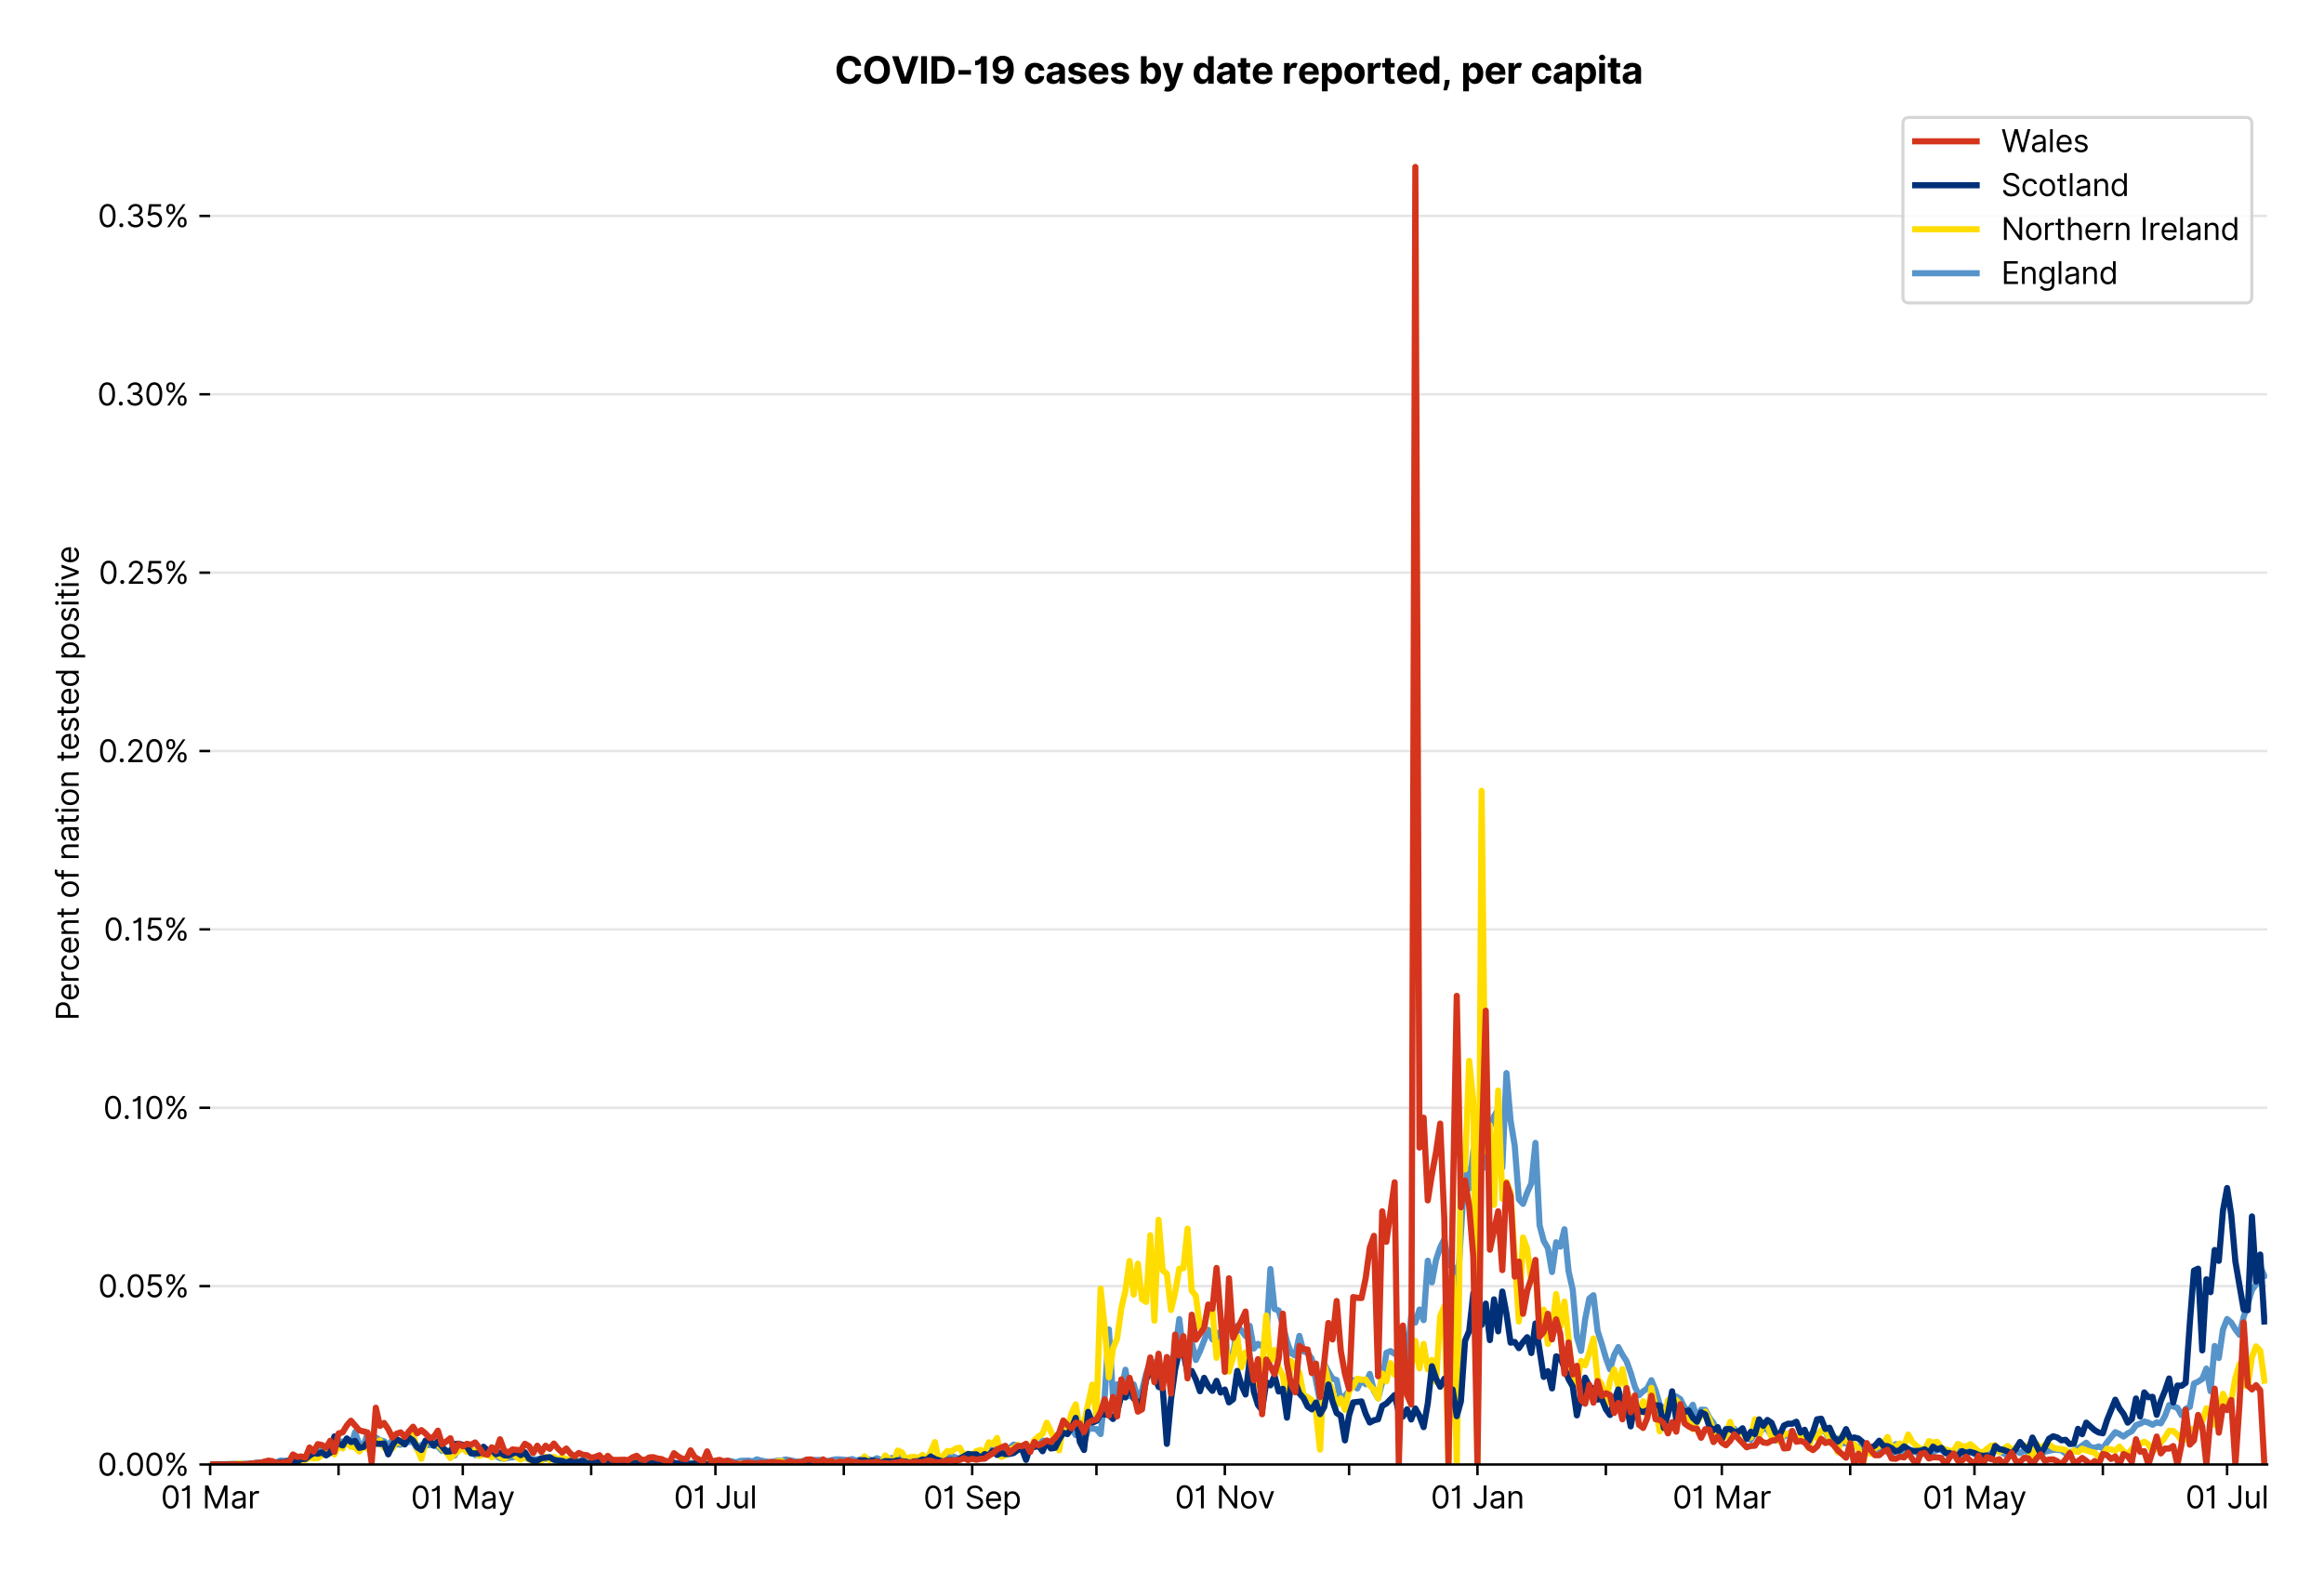 <?xml version="1.0" encoding="utf-8" standalone="no"?>
<!DOCTYPE svg PUBLIC "-//W3C//DTD SVG 1.1//EN"
  "http://www.w3.org/Graphics/SVG/1.1/DTD/svg11.dtd">
<svg version="1.1" viewBox="0 0 756.503 511.234" xmlns="http://www.w3.org/2000/svg" xmlns:xlink="http://www.w3.org/1999/xlink">
 <defs>
  <style type="text/css">*{stroke-linecap:butt;stroke-linejoin:round;}</style>
 </defs>
 <g id="figure_1">
  <g id="patch_1">
   <path d="M 0 511.234 
L 756.503 511.234 
L 756.503 0 
L 0 0 
z
" style="fill:#ffffff;"/>
  </g>
  <g id="axes_1">
   <g id="patch_2">
    <path d="M 68.405 476.745 
L 738.005 476.745 
L 738.005 33.225 
L 68.405 33.225 
z
" style="fill:#ffffff;"/>
   </g>
   <g id="matplotlib.axis_1">
    <g id="xtick_1">
     <g id="line2d_1">
      <defs>
       <path d="M 0 0 
L 0 3.5 
" id="mf9ed8f125c" style="stroke:#000000;stroke-width:0.8;"/>
      </defs>
      <g>
       <use style="stroke:#000000;stroke-width:0.8;" x="68.405" xlink:href="#mf9ed8f125c" y="476.745"/>
      </g>
     </g>
     <g id="text_1">
      <!-- 01 Mar -->
      <g transform="translate(52.368 491.018)scale(0.1 -0.1)">
       <defs>
        <path d="M 2000 -64 
Q 1230 -64 806 561 
Q 382 1186 382 2327 
Q 382 3459 809 4088 
Q 1236 4718 2000 4718 
Q 2764 4718 3191 4088 
Q 3618 3459 3618 2327 
Q 3618 1186 3194 561 
Q 2771 -64 2000 -64 
z
M 2000 436 
Q 2509 436 2791 927 
Q 3073 1418 3073 2327 
Q 3073 3234 2789 3730 
Q 2505 4227 2000 4227 
Q 1496 4227 1211 3730 
Q 927 3234 927 2327 
Q 927 1418 1210 927 
Q 1493 436 2000 436 
z
" id="Inter-Regular-30" transform="scale(0.016)"/>
        <path d="M 1973 4655 
L 1973 0 
L 1409 0 
L 1409 3836 
L 1373 3836 
Q 1341 3773 1209 3692 
Q 1077 3611 868 3551 
Q 659 3491 391 3491 
L 391 3964 
Q 661 3964 859 4061 
Q 1057 4159 1190 4291 
Q 1323 4423 1392 4529 
Q 1461 4636 1473 4655 
L 1973 4655 
z
" id="Inter-Regular-31" transform="scale(0.016)"/>
        <path id="Inter-Regular-20" transform="scale(0.016)"/>
        <path d="M 564 4655 
L 1236 4655 
L 2818 791 
L 2873 791 
L 4455 4655 
L 5127 4655 
L 5127 0 
L 4600 0 
L 4600 3536 
L 4555 3536 
L 3100 0 
L 2591 0 
L 1136 3536 
L 1091 3536 
L 1091 0 
L 564 0 
L 564 4655 
z
" id="Inter-Regular-4d" transform="scale(0.016)"/>
        <path d="M 1518 -82 
Q 1186 -82 916 44 
Q 646 170 486 410 
Q 327 650 327 991 
Q 327 1291 445 1478 
Q 564 1666 761 1773 
Q 959 1880 1199 1933 
Q 1439 1986 1682 2018 
Q 2000 2059 2199 2080 
Q 2398 2102 2490 2154 
Q 2582 2207 2582 2336 
L 2582 2355 
Q 2582 2691 2399 2877 
Q 2216 3064 1846 3064 
Q 1461 3064 1243 2895 
Q 1025 2727 936 2536 
L 427 2718 
Q 564 3036 792 3214 
Q 1021 3393 1292 3464 
Q 1564 3536 1827 3536 
Q 1996 3536 2215 3496 
Q 2434 3457 2640 3334 
Q 2846 3211 2982 2963 
Q 3118 2716 3118 2300 
L 3118 0 
L 2582 0 
L 2582 473 
L 2555 473 
Q 2500 359 2373 229 
Q 2246 100 2034 9 
Q 1823 -82 1518 -82 
z
M 1600 400 
Q 1918 400 2137 525 
Q 2357 650 2469 847 
Q 2582 1045 2582 1264 
L 2582 1755 
Q 2548 1714 2433 1681 
Q 2318 1648 2169 1624 
Q 2021 1600 1881 1583 
Q 1741 1566 1655 1555 
Q 1446 1527 1265 1467 
Q 1084 1407 974 1287 
Q 864 1168 864 964 
Q 864 684 1072 542 
Q 1280 400 1600 400 
z
" id="Inter-Regular-61" transform="scale(0.016)"/>
        <path d="M 491 0 
L 491 3491 
L 1009 3491 
L 1009 2964 
L 1046 2964 
Q 1139 3223 1389 3384 
Q 1639 3545 1955 3545 
Q 2100 3545 2209 3511 
Q 2318 3477 2400 3418 
L 2218 2964 
Q 2161 2993 2085 3010 
Q 2009 3027 1909 3027 
Q 1527 3027 1277 2794 
Q 1027 2561 1027 2209 
L 1027 0 
L 491 0 
z
" id="Inter-Regular-72" transform="scale(0.016)"/>
       </defs>
       <use xlink:href="#Inter-Regular-30"/>
       <use x="62.5" xlink:href="#Inter-Regular-31"/>
       <use x="106.676" xlink:href="#Inter-Regular-20"/>
       <use x="134.801" xlink:href="#Inter-Regular-4d"/>
       <use x="225.994" xlink:href="#Inter-Regular-61"/>
       <use x="282.386" xlink:href="#Inter-Regular-72"/>
      </g>
     </g>
    </g>
    <g id="xtick_2">
     <g id="line2d_2">
      <g>
       <use style="stroke:#000000;stroke-width:0.8;" x="110.198" xlink:href="#mf9ed8f125c" y="476.745"/>
      </g>
     </g>
    </g>
    <g id="xtick_3">
     <g id="line2d_3">
      <g>
       <use style="stroke:#000000;stroke-width:0.8;" x="150.642" xlink:href="#mf9ed8f125c" y="476.745"/>
      </g>
     </g>
     <g id="text_2">
      <!-- 01 May -->
      <g transform="translate(133.739 491.117)scale(0.1 -0.1)">
       <defs>
        <path d="M 818 -1355 
Q 682 -1355 575 -1333 
Q 468 -1311 427 -1291 
L 564 -818 
Q 857 -893 1053 -814 
Q 1250 -736 1391 -345 
L 1509 -18 
L 218 3491 
L 800 3491 
L 1764 709 
L 1800 709 
L 2764 3491 
L 3346 3491 
L 1846 -564 
Q 1550 -1355 818 -1355 
z
" id="Inter-Regular-79" transform="scale(0.016)"/>
       </defs>
       <use xlink:href="#Inter-Regular-30"/>
       <use x="62.5" xlink:href="#Inter-Regular-31"/>
       <use x="106.676" xlink:href="#Inter-Regular-20"/>
       <use x="134.801" xlink:href="#Inter-Regular-4d"/>
       <use x="225.994" xlink:href="#Inter-Regular-61"/>
       <use x="282.386" xlink:href="#Inter-Regular-79"/>
      </g>
     </g>
    </g>
    <g id="xtick_4">
     <g id="line2d_4">
      <g>
       <use style="stroke:#000000;stroke-width:0.8;" x="192.435" xlink:href="#mf9ed8f125c" y="476.745"/>
      </g>
     </g>
    </g>
    <g id="xtick_5">
     <g id="line2d_5">
      <g>
       <use style="stroke:#000000;stroke-width:0.8;" x="232.88" xlink:href="#mf9ed8f125c" y="476.745"/>
      </g>
     </g>
     <g id="text_3">
      <!-- 01 Jul -->
      <g transform="translate(219.337 491.018)scale(0.1 -0.1)">
       <defs>
        <path d="M 2346 4655 
L 2909 4655 
L 2909 1327 
Q 2909 657 2549 296 
Q 2189 -64 1582 -64 
Q 1200 -64 902 76 
Q 605 216 434 475 
Q 264 734 264 1091 
L 818 1091 
Q 818 795 1034 615 
Q 1250 436 1582 436 
Q 1948 436 2147 664 
Q 2346 893 2346 1327 
L 2346 4655 
z
" id="Inter-Regular-4a" transform="scale(0.016)"/>
        <path d="M 2691 1427 
L 2691 3491 
L 3227 3491 
L 3227 0 
L 2691 0 
L 2691 591 
L 2655 591 
Q 2532 325 2273 140 
Q 2014 -45 1618 -45 
Q 1127 -45 809 280 
Q 491 605 491 1273 
L 491 3491 
L 1027 3491 
L 1027 1309 
Q 1027 927 1242 700 
Q 1457 473 1791 473 
Q 1991 473 2199 575 
Q 2407 677 2549 888 
Q 2691 1100 2691 1427 
z
" id="Inter-Regular-75" transform="scale(0.016)"/>
        <path d="M 1027 4655 
L 1027 0 
L 491 0 
L 491 4655 
L 1027 4655 
z
" id="Inter-Regular-6c" transform="scale(0.016)"/>
       </defs>
       <use xlink:href="#Inter-Regular-30"/>
       <use x="62.5" xlink:href="#Inter-Regular-31"/>
       <use x="106.676" xlink:href="#Inter-Regular-20"/>
       <use x="134.801" xlink:href="#Inter-Regular-4a"/>
       <use x="189.063" xlink:href="#Inter-Regular-75"/>
       <use x="247.159" xlink:href="#Inter-Regular-6c"/>
      </g>
     </g>
    </g>
    <g id="xtick_6">
     <g id="line2d_6">
      <g>
       <use style="stroke:#000000;stroke-width:0.8;" x="274.673" xlink:href="#mf9ed8f125c" y="476.745"/>
      </g>
     </g>
    </g>
    <g id="xtick_7">
     <g id="line2d_7">
      <g>
       <use style="stroke:#000000;stroke-width:0.8;" x="316.466" xlink:href="#mf9ed8f125c" y="476.745"/>
      </g>
     </g>
     <g id="text_4">
      <!-- 01 Sep -->
      <g transform="translate(300.579 491.117)scale(0.1 -0.1)">
       <defs>
        <path d="M 3109 3491 
Q 3068 3836 2777 4027 
Q 2486 4218 2064 4218 
Q 1600 4218 1318 3999 
Q 1036 3780 1036 3445 
Q 1036 3195 1189 3042 
Q 1343 2889 1553 2803 
Q 1764 2718 1936 2673 
L 2409 2545 
Q 2591 2498 2815 2414 
Q 3039 2330 3244 2185 
Q 3450 2041 3584 1816 
Q 3718 1591 3718 1264 
Q 3718 886 3521 581 
Q 3325 277 2949 97 
Q 2573 -82 2036 -82 
Q 1286 -82 845 272 
Q 405 627 364 1200 
L 946 1200 
Q 968 936 1124 764 
Q 1280 593 1519 510 
Q 1759 427 2036 427 
Q 2359 427 2616 533 
Q 2873 639 3023 828 
Q 3173 1018 3173 1273 
Q 3173 1505 3043 1650 
Q 2914 1795 2702 1886 
Q 2491 1977 2246 2045 
L 1673 2209 
Q 1127 2366 809 2657 
Q 491 2948 491 3418 
Q 491 3809 703 4101 
Q 916 4393 1276 4555 
Q 1636 4718 2082 4718 
Q 2532 4718 2882 4558 
Q 3232 4398 3437 4120 
Q 3643 3843 3655 3491 
L 3109 3491 
z
" id="Inter-Regular-53" transform="scale(0.016)"/>
        <path d="M 1955 -73 
Q 1450 -73 1085 151 
Q 721 375 524 778 
Q 327 1182 327 1718 
Q 327 2255 524 2665 
Q 721 3075 1074 3305 
Q 1427 3536 1900 3536 
Q 2173 3536 2439 3445 
Q 2705 3355 2923 3151 
Q 3141 2948 3270 2614 
Q 3400 2280 3400 1791 
L 3400 1564 
L 866 1564 
Q 884 1005 1183 707 
Q 1482 409 1955 409 
Q 2271 409 2498 545 
Q 2725 682 2827 955 
L 3346 809 
Q 3223 414 2854 170 
Q 2486 -73 1955 -73 
z
M 866 2027 
L 2855 2027 
Q 2855 2470 2595 2762 
Q 2336 3055 1900 3055 
Q 1593 3055 1368 2911 
Q 1143 2768 1013 2533 
Q 884 2298 866 2027 
z
" id="Inter-Regular-65" transform="scale(0.016)"/>
        <path d="M 491 -1309 
L 491 3491 
L 1009 3491 
L 1009 2936 
L 1073 2936 
Q 1132 3027 1237 3169 
Q 1343 3311 1542 3423 
Q 1741 3536 2082 3536 
Q 2523 3536 2859 3315 
Q 3196 3095 3384 2690 
Q 3573 2286 3573 1736 
Q 3573 1182 3384 776 
Q 3196 370 2861 148 
Q 2527 -73 2091 -73 
Q 1755 -73 1552 39 
Q 1350 152 1241 296 
Q 1132 441 1073 536 
L 1027 536 
L 1027 -1309 
L 491 -1309 
z
M 1018 1745 
Q 1018 1152 1276 780 
Q 1534 409 2018 409 
Q 2355 409 2581 587 
Q 2807 766 2921 1069 
Q 3036 1373 3036 1745 
Q 3036 2114 2923 2410 
Q 2811 2707 2585 2881 
Q 2359 3055 2018 3055 
Q 1527 3055 1272 2693 
Q 1018 2332 1018 1745 
z
" id="Inter-Regular-70" transform="scale(0.016)"/>
       </defs>
       <use xlink:href="#Inter-Regular-30"/>
       <use x="62.5" xlink:href="#Inter-Regular-31"/>
       <use x="106.676" xlink:href="#Inter-Regular-20"/>
       <use x="134.801" xlink:href="#Inter-Regular-53"/>
       <use x="198.58" xlink:href="#Inter-Regular-65"/>
       <use x="256.818" xlink:href="#Inter-Regular-70"/>
      </g>
     </g>
    </g>
    <g id="xtick_8">
     <g id="line2d_8">
      <g>
       <use style="stroke:#000000;stroke-width:0.8;" x="356.911" xlink:href="#mf9ed8f125c" y="476.745"/>
      </g>
     </g>
    </g>
    <g id="xtick_9">
     <g id="line2d_9">
      <g>
       <use style="stroke:#000000;stroke-width:0.8;" x="398.704" xlink:href="#mf9ed8f125c" y="476.745"/>
      </g>
     </g>
     <g id="text_5">
      <!-- 01 Nov -->
      <g transform="translate(382.433 491.018)scale(0.1 -0.1)">
       <defs>
        <path d="M 4255 4655 
L 4255 0 
L 3709 0 
L 1173 3655 
L 1127 3655 
L 1127 0 
L 564 0 
L 564 4655 
L 1109 4655 
L 3655 991 
L 3700 991 
L 3700 4655 
L 4255 4655 
z
" id="Inter-Regular-4e" transform="scale(0.016)"/>
        <path d="M 1909 -73 
Q 1436 -73 1080 152 
Q 725 377 526 781 
Q 327 1186 327 1727 
Q 327 2273 526 2679 
Q 725 3086 1080 3311 
Q 1436 3536 1909 3536 
Q 2382 3536 2737 3311 
Q 3093 3086 3292 2679 
Q 3491 2273 3491 1727 
Q 3491 1186 3292 781 
Q 3093 377 2737 152 
Q 2382 -73 1909 -73 
z
M 1909 409 
Q 2268 409 2500 593 
Q 2732 777 2843 1077 
Q 2955 1377 2955 1727 
Q 2955 2077 2843 2379 
Q 2732 2682 2500 2868 
Q 2268 3055 1909 3055 
Q 1550 3055 1318 2868 
Q 1086 2682 975 2379 
Q 864 2077 864 1727 
Q 864 1377 975 1077 
Q 1086 777 1318 593 
Q 1550 409 1909 409 
z
" id="Inter-Regular-6f" transform="scale(0.016)"/>
        <path d="M 3346 3491 
L 2055 0 
L 1509 0 
L 218 3491 
L 800 3491 
L 1764 709 
L 1800 709 
L 2764 3491 
L 3346 3491 
z
" id="Inter-Regular-76" transform="scale(0.016)"/>
       </defs>
       <use xlink:href="#Inter-Regular-30"/>
       <use x="62.5" xlink:href="#Inter-Regular-31"/>
       <use x="106.676" xlink:href="#Inter-Regular-20"/>
       <use x="134.801" xlink:href="#Inter-Regular-4e"/>
       <use x="210.085" xlink:href="#Inter-Regular-6f"/>
       <use x="269.744" xlink:href="#Inter-Regular-76"/>
      </g>
     </g>
    </g>
    <g id="xtick_10">
     <g id="line2d_10">
      <g>
       <use style="stroke:#000000;stroke-width:0.8;" x="439.149" xlink:href="#mf9ed8f125c" y="476.745"/>
      </g>
     </g>
    </g>
    <g id="xtick_11">
     <g id="line2d_11">
      <g>
       <use style="stroke:#000000;stroke-width:0.8;" x="480.942" xlink:href="#mf9ed8f125c" y="476.745"/>
      </g>
     </g>
     <g id="text_6">
      <!-- 01 Jan -->
      <g transform="translate(465.743 491.018)scale(0.1 -0.1)">
       <defs>
        <path d="M 1027 2100 
L 1027 0 
L 491 0 
L 491 3491 
L 1009 3491 
L 1009 2945 
L 1055 2945 
Q 1177 3211 1427 3373 
Q 1677 3536 2073 3536 
Q 2602 3536 2928 3211 
Q 3255 2886 3255 2218 
L 3255 0 
L 2718 0 
L 2718 2182 
Q 2718 2593 2504 2824 
Q 2291 3055 1918 3055 
Q 1534 3055 1280 2806 
Q 1027 2557 1027 2100 
z
" id="Inter-Regular-6e" transform="scale(0.016)"/>
       </defs>
       <use xlink:href="#Inter-Regular-30"/>
       <use x="62.5" xlink:href="#Inter-Regular-31"/>
       <use x="106.676" xlink:href="#Inter-Regular-20"/>
       <use x="134.801" xlink:href="#Inter-Regular-4a"/>
       <use x="189.063" xlink:href="#Inter-Regular-61"/>
       <use x="245.455" xlink:href="#Inter-Regular-6e"/>
      </g>
     </g>
    </g>
    <g id="xtick_12">
     <g id="line2d_12">
      <g>
       <use style="stroke:#000000;stroke-width:0.8;" x="522.735" xlink:href="#mf9ed8f125c" y="476.745"/>
      </g>
     </g>
    </g>
    <g id="xtick_13">
     <g id="line2d_13">
      <g>
       <use style="stroke:#000000;stroke-width:0.8;" x="560.483" xlink:href="#mf9ed8f125c" y="476.745"/>
      </g>
     </g>
     <g id="text_7">
      <!-- 01 Mar -->
      <g transform="translate(544.447 491.018)scale(0.1 -0.1)">
       <use xlink:href="#Inter-Regular-30"/>
       <use x="62.5" xlink:href="#Inter-Regular-31"/>
       <use x="106.676" xlink:href="#Inter-Regular-20"/>
       <use x="134.801" xlink:href="#Inter-Regular-4d"/>
       <use x="225.994" xlink:href="#Inter-Regular-61"/>
       <use x="282.386" xlink:href="#Inter-Regular-72"/>
      </g>
     </g>
    </g>
    <g id="xtick_14">
     <g id="line2d_14">
      <g>
       <use style="stroke:#000000;stroke-width:0.8;" x="602.276" xlink:href="#mf9ed8f125c" y="476.745"/>
      </g>
     </g>
    </g>
    <g id="xtick_15">
     <g id="line2d_15">
      <g>
       <use style="stroke:#000000;stroke-width:0.8;" x="642.721" xlink:href="#mf9ed8f125c" y="476.745"/>
      </g>
     </g>
     <g id="text_8">
      <!-- 01 May -->
      <g transform="translate(625.818 491.117)scale(0.1 -0.1)">
       <use xlink:href="#Inter-Regular-30"/>
       <use x="62.5" xlink:href="#Inter-Regular-31"/>
       <use x="106.676" xlink:href="#Inter-Regular-20"/>
       <use x="134.801" xlink:href="#Inter-Regular-4d"/>
       <use x="225.994" xlink:href="#Inter-Regular-61"/>
       <use x="282.386" xlink:href="#Inter-Regular-79"/>
      </g>
     </g>
    </g>
    <g id="xtick_16">
     <g id="line2d_16">
      <g>
       <use style="stroke:#000000;stroke-width:0.8;" x="684.514" xlink:href="#mf9ed8f125c" y="476.745"/>
      </g>
     </g>
    </g>
    <g id="xtick_17">
     <g id="line2d_17">
      <g>
       <use style="stroke:#000000;stroke-width:0.8;" x="724.959" xlink:href="#mf9ed8f125c" y="476.745"/>
      </g>
     </g>
     <g id="text_9">
      <!-- 01 Jul -->
      <g transform="translate(711.415 491.018)scale(0.1 -0.1)">
       <use xlink:href="#Inter-Regular-30"/>
       <use x="62.5" xlink:href="#Inter-Regular-31"/>
       <use x="106.676" xlink:href="#Inter-Regular-20"/>
       <use x="134.801" xlink:href="#Inter-Regular-4a"/>
       <use x="189.063" xlink:href="#Inter-Regular-75"/>
       <use x="247.159" xlink:href="#Inter-Regular-6c"/>
      </g>
     </g>
    </g>
   </g>
   <g id="matplotlib.axis_2">
    <g id="ytick_1">
     <g id="line2d_18">
      <path clip-path="url(#pad731bd051)" d="M 68.405 476.745 
L 738.005 476.745 
" style="fill:none;stroke:#e5e5e5;stroke-linecap:square;stroke-width:0.8;"/>
     </g>
     <g id="line2d_19">
      <defs>
       <path d="M 0 0 
L -3.5 0 
" id="m8eaa665864" style="stroke:#000000;stroke-width:0.8;"/>
      </defs>
      <g>
       <use style="stroke:#000000;stroke-width:0.8;" x="68.405" xlink:href="#m8eaa665864" y="476.745"/>
      </g>
     </g>
     <g id="text_10">
      <!-- 0.00% -->
      <g transform="translate(31.773 480.382)scale(0.1 -0.1)">
       <defs>
        <path d="M 882 -36 
Q 714 -36 593 84 
Q 473 205 473 373 
Q 473 541 593 661 
Q 714 782 882 782 
Q 1050 782 1170 661 
Q 1291 541 1291 373 
Q 1291 205 1170 84 
Q 1050 -36 882 -36 
z
" id="Inter-Regular-2e" transform="scale(0.016)"/>
        <path d="M 2855 873 
L 2855 1118 
Q 2855 1373 2960 1585 
Q 3066 1798 3269 1926 
Q 3473 2055 3764 2055 
Q 4059 2055 4259 1926 
Q 4459 1798 4561 1585 
Q 4664 1373 4664 1118 
L 4664 873 
Q 4664 618 4560 405 
Q 4457 193 4256 64 
Q 4055 -64 3764 -64 
Q 3468 -64 3266 64 
Q 3064 193 2959 405 
Q 2855 618 2855 873 
z
M 536 3536 
L 536 3782 
Q 536 4036 642 4248 
Q 748 4461 951 4589 
Q 1155 4718 1446 4718 
Q 1741 4718 1941 4589 
Q 2141 4461 2243 4248 
Q 2346 4036 2346 3782 
L 2346 3536 
Q 2346 3282 2242 3069 
Q 2139 2857 1937 2728 
Q 1736 2600 1446 2600 
Q 1150 2600 948 2728 
Q 746 2857 641 3069 
Q 536 3282 536 3536 
z
M 709 0 
L 3909 4655 
L 4427 4655 
L 1227 0 
L 709 0 
z
M 3318 1118 
L 3318 873 
Q 3318 661 3418 494 
Q 3518 327 3764 327 
Q 4002 327 4101 494 
Q 4200 661 4200 873 
L 4200 1118 
Q 4200 1330 4104 1497 
Q 4009 1664 3764 1664 
Q 3525 1664 3421 1497 
Q 3318 1330 3318 1118 
z
M 1000 3782 
L 1000 3536 
Q 1000 3325 1100 3158 
Q 1200 2991 1446 2991 
Q 1684 2991 1783 3158 
Q 1882 3325 1882 3536 
L 1882 3782 
Q 1882 3993 1786 4160 
Q 1691 4327 1446 4327 
Q 1207 4327 1103 4160 
Q 1000 3993 1000 3782 
z
" id="Inter-Regular-25" transform="scale(0.016)"/>
       </defs>
       <use xlink:href="#Inter-Regular-30"/>
       <use x="62.5" xlink:href="#Inter-Regular-2e"/>
       <use x="90.057" xlink:href="#Inter-Regular-30"/>
       <use x="152.557" xlink:href="#Inter-Regular-30"/>
       <use x="215.057" xlink:href="#Inter-Regular-25"/>
      </g>
     </g>
    </g>
    <g id="ytick_2">
     <g id="line2d_20">
      <path clip-path="url(#pad731bd051)" d="M 68.405 418.68 
L 738.005 418.68 
" style="fill:none;stroke:#e5e5e5;stroke-linecap:square;stroke-width:0.8;"/>
     </g>
     <g id="line2d_21">
      <g>
       <use style="stroke:#000000;stroke-width:0.8;" x="68.405" xlink:href="#m8eaa665864" y="418.68"/>
      </g>
     </g>
     <g id="text_11">
      <!-- 0.05% -->
      <g transform="translate(31.944 422.317)scale(0.1 -0.1)">
       <defs>
        <path d="M 1936 -64 
Q 1536 -64 1216 95 
Q 896 255 702 532 
Q 509 809 491 1164 
L 1036 1164 
Q 1068 848 1324 642 
Q 1580 436 1936 436 
Q 2223 436 2447 570 
Q 2671 705 2799 940 
Q 2927 1175 2927 1473 
Q 2927 1777 2794 2017 
Q 2661 2257 2429 2395 
Q 2198 2534 1900 2536 
Q 1686 2539 1461 2472 
Q 1236 2405 1091 2300 
L 564 2364 
L 846 4655 
L 3264 4655 
L 3264 4155 
L 1318 4155 
L 1155 2782 
L 1182 2782 
Q 1325 2895 1541 2970 
Q 1757 3045 1991 3045 
Q 2418 3045 2753 2842 
Q 3089 2639 3281 2286 
Q 3473 1934 3473 1482 
Q 3473 1036 3274 687 
Q 3075 339 2727 137 
Q 2380 -64 1936 -64 
z
" id="Inter-Regular-35" transform="scale(0.016)"/>
       </defs>
       <use xlink:href="#Inter-Regular-30"/>
       <use x="62.5" xlink:href="#Inter-Regular-2e"/>
       <use x="90.057" xlink:href="#Inter-Regular-30"/>
       <use x="152.557" xlink:href="#Inter-Regular-35"/>
       <use x="213.352" xlink:href="#Inter-Regular-25"/>
      </g>
     </g>
    </g>
    <g id="ytick_3">
     <g id="line2d_22">
      <path clip-path="url(#pad731bd051)" d="M 68.405 360.615 
L 738.005 360.615 
" style="fill:none;stroke:#e5e5e5;stroke-linecap:square;stroke-width:0.8;"/>
     </g>
     <g id="line2d_23">
      <g>
       <use style="stroke:#000000;stroke-width:0.8;" x="68.405" xlink:href="#m8eaa665864" y="360.615"/>
      </g>
     </g>
     <g id="text_12">
      <!-- 0.10% -->
      <g transform="translate(33.606 364.252)scale(0.1 -0.1)">
       <use xlink:href="#Inter-Regular-30"/>
       <use x="62.5" xlink:href="#Inter-Regular-2e"/>
       <use x="90.057" xlink:href="#Inter-Regular-31"/>
       <use x="134.233" xlink:href="#Inter-Regular-30"/>
       <use x="196.733" xlink:href="#Inter-Regular-25"/>
      </g>
     </g>
    </g>
    <g id="ytick_4">
     <g id="line2d_24">
      <path clip-path="url(#pad731bd051)" d="M 68.405 302.55 
L 738.005 302.55 
" style="fill:none;stroke:#e5e5e5;stroke-linecap:square;stroke-width:0.8;"/>
     </g>
     <g id="line2d_25">
      <g>
       <use style="stroke:#000000;stroke-width:0.8;" x="68.405" xlink:href="#m8eaa665864" y="302.55"/>
      </g>
     </g>
     <g id="text_13">
      <!-- 0.15% -->
      <g transform="translate(33.777 306.187)scale(0.1 -0.1)">
       <use xlink:href="#Inter-Regular-30"/>
       <use x="62.5" xlink:href="#Inter-Regular-2e"/>
       <use x="90.057" xlink:href="#Inter-Regular-31"/>
       <use x="134.233" xlink:href="#Inter-Regular-35"/>
       <use x="195.028" xlink:href="#Inter-Regular-25"/>
      </g>
     </g>
    </g>
    <g id="ytick_5">
     <g id="line2d_26">
      <path clip-path="url(#pad731bd051)" d="M 68.405 244.485 
L 738.005 244.485 
" style="fill:none;stroke:#e5e5e5;stroke-linecap:square;stroke-width:0.8;"/>
     </g>
     <g id="line2d_27">
      <g>
       <use style="stroke:#000000;stroke-width:0.8;" x="68.405" xlink:href="#m8eaa665864" y="244.485"/>
      </g>
     </g>
     <g id="text_14">
      <!-- 0.20% -->
      <g transform="translate(31.972 248.122)scale(0.1 -0.1)">
       <defs>
        <path d="M 482 0 
L 482 409 
L 2018 2091 
Q 2289 2386 2464 2605 
Q 2639 2825 2724 3019 
Q 2809 3214 2809 3427 
Q 2809 3795 2553 4011 
Q 2298 4227 1918 4227 
Q 1514 4227 1275 3985 
Q 1036 3743 1036 3345 
L 500 3345 
Q 500 3755 688 4064 
Q 877 4373 1203 4545 
Q 1530 4718 1936 4718 
Q 2346 4718 2661 4545 
Q 2977 4373 3156 4079 
Q 3336 3786 3336 3427 
Q 3336 3170 3244 2926 
Q 3152 2682 2926 2383 
Q 2700 2084 2300 1655 
L 1255 536 
L 1255 500 
L 3418 500 
L 3418 0 
L 482 0 
z
" id="Inter-Regular-32" transform="scale(0.016)"/>
       </defs>
       <use xlink:href="#Inter-Regular-30"/>
       <use x="62.5" xlink:href="#Inter-Regular-2e"/>
       <use x="90.057" xlink:href="#Inter-Regular-32"/>
       <use x="150.568" xlink:href="#Inter-Regular-30"/>
       <use x="213.068" xlink:href="#Inter-Regular-25"/>
      </g>
     </g>
    </g>
    <g id="ytick_6">
     <g id="line2d_28">
      <path clip-path="url(#pad731bd051)" d="M 68.405 186.421 
L 738.005 186.421 
" style="fill:none;stroke:#e5e5e5;stroke-linecap:square;stroke-width:0.8;"/>
     </g>
     <g id="line2d_29">
      <g>
       <use style="stroke:#000000;stroke-width:0.8;" x="68.405" xlink:href="#m8eaa665864" y="186.421"/>
      </g>
     </g>
     <g id="text_15">
      <!-- 0.25% -->
      <g transform="translate(32.142 190.057)scale(0.1 -0.1)">
       <use xlink:href="#Inter-Regular-30"/>
       <use x="62.5" xlink:href="#Inter-Regular-2e"/>
       <use x="90.057" xlink:href="#Inter-Regular-32"/>
       <use x="150.568" xlink:href="#Inter-Regular-35"/>
       <use x="211.364" xlink:href="#Inter-Regular-25"/>
      </g>
     </g>
    </g>
    <g id="ytick_7">
     <g id="line2d_30">
      <path clip-path="url(#pad731bd051)" d="M 68.405 128.356 
L 738.005 128.356 
" style="fill:none;stroke:#e5e5e5;stroke-linecap:square;stroke-width:0.8;"/>
     </g>
     <g id="line2d_31">
      <g>
       <use style="stroke:#000000;stroke-width:0.8;" x="68.405" xlink:href="#m8eaa665864" y="128.356"/>
      </g>
     </g>
     <g id="text_16">
      <!-- 0.30% -->
      <g transform="translate(31.659 131.992)scale(0.1 -0.1)">
       <defs>
        <path d="M 2055 -64 
Q 1605 -64 1253 90 
Q 902 245 696 521 
Q 491 798 473 1164 
L 1046 1164 
Q 1071 827 1356 631 
Q 1641 436 2046 436 
Q 2493 436 2783 664 
Q 3073 893 3073 1264 
Q 3073 1650 2787 1893 
Q 2502 2136 1973 2136 
L 1600 2136 
L 1600 2636 
L 1973 2636 
Q 2386 2636 2647 2856 
Q 2909 3077 2909 3445 
Q 2909 3798 2679 4012 
Q 2450 4227 2064 4227 
Q 1823 4227 1610 4139 
Q 1398 4052 1264 3887 
Q 1130 3723 1118 3491 
L 573 3491 
Q 586 3857 793 4133 
Q 1000 4409 1335 4563 
Q 1671 4718 2073 4718 
Q 2505 4718 2814 4544 
Q 3123 4370 3289 4086 
Q 3455 3802 3455 3473 
Q 3455 3080 3249 2802 
Q 3043 2525 2691 2418 
L 2691 2382 
Q 3132 2309 3379 2008 
Q 3627 1707 3627 1264 
Q 3627 884 3421 583 
Q 3216 282 2861 109 
Q 2507 -64 2055 -64 
z
" id="Inter-Regular-33" transform="scale(0.016)"/>
       </defs>
       <use xlink:href="#Inter-Regular-30"/>
       <use x="62.5" xlink:href="#Inter-Regular-2e"/>
       <use x="90.057" xlink:href="#Inter-Regular-33"/>
       <use x="153.693" xlink:href="#Inter-Regular-30"/>
       <use x="216.193" xlink:href="#Inter-Regular-25"/>
      </g>
     </g>
    </g>
    <g id="ytick_8">
     <g id="line2d_32">
      <path clip-path="url(#pad731bd051)" d="M 68.405 70.291 
L 738.005 70.291 
" style="fill:none;stroke:#e5e5e5;stroke-linecap:square;stroke-width:0.8;"/>
     </g>
     <g id="line2d_33">
      <g>
       <use style="stroke:#000000;stroke-width:0.8;" x="68.405" xlink:href="#m8eaa665864" y="70.291"/>
      </g>
     </g>
     <g id="text_17">
      <!-- 0.35% -->
      <g transform="translate(31.83 73.928)scale(0.1 -0.1)">
       <use xlink:href="#Inter-Regular-30"/>
       <use x="62.5" xlink:href="#Inter-Regular-2e"/>
       <use x="90.057" xlink:href="#Inter-Regular-33"/>
       <use x="153.693" xlink:href="#Inter-Regular-35"/>
       <use x="214.489" xlink:href="#Inter-Regular-25"/>
      </g>
     </g>
    </g>
    <g id="text_18">
     <!-- Percent of nation tested positive -->
     <g transform="translate(25.614 332.215)rotate(-90)scale(0.1 -0.1)">
      <defs>
       <path d="M 564 0 
L 564 4655 
L 2136 4655 
Q 2684 4655 3033 4458 
Q 3382 4261 3550 3927 
Q 3718 3593 3718 3182 
Q 3718 2770 3551 2434 
Q 3384 2098 3036 1899 
Q 2689 1700 2146 1700 
L 1127 1700 
L 1127 0 
L 564 0 
z
M 1127 2200 
L 2127 2200 
Q 2689 2200 2926 2482 
Q 3164 2764 3164 3182 
Q 3164 3602 2925 3878 
Q 2686 4155 2118 4155 
L 1127 4155 
L 1127 2200 
z
" id="Inter-Regular-50" transform="scale(0.016)"/>
       <path d="M 1909 -73 
Q 1418 -73 1063 159 
Q 709 391 518 798 
Q 327 1205 327 1727 
Q 327 2259 524 2667 
Q 721 3075 1074 3305 
Q 1427 3536 1900 3536 
Q 2268 3536 2563 3400 
Q 2859 3264 3047 3018 
Q 3236 2773 3282 2445 
L 2746 2445 
Q 2684 2684 2474 2869 
Q 2264 3055 1909 3055 
Q 1439 3055 1151 2697 
Q 864 2339 864 1745 
Q 864 1139 1148 774 
Q 1432 409 1909 409 
Q 2223 409 2447 570 
Q 2671 732 2746 1018 
L 3282 1018 
Q 3236 709 3058 462 
Q 2880 216 2588 71 
Q 2296 -73 1909 -73 
z
" id="Inter-Regular-63" transform="scale(0.016)"/>
       <path d="M 2009 3491 
L 2009 3036 
L 1264 3036 
L 1264 1000 
Q 1264 773 1331 660 
Q 1398 548 1503 510 
Q 1609 473 1727 473 
Q 1816 473 1873 483 
Q 1930 493 1964 500 
L 2073 18 
Q 2018 -2 1920 -23 
Q 1823 -45 1673 -45 
Q 1446 -45 1228 52 
Q 1011 150 869 350 
Q 727 550 727 855 
L 727 3036 
L 200 3036 
L 200 3491 
L 727 3491 
L 727 4327 
L 1264 4327 
L 1264 3491 
L 2009 3491 
z
" id="Inter-Regular-74" transform="scale(0.016)"/>
       <path d="M 2046 3491 
L 2046 3036 
L 1264 3036 
L 1264 0 
L 727 0 
L 727 3036 
L 164 3036 
L 164 3491 
L 727 3491 
L 727 3973 
Q 727 4273 868 4473 
Q 1009 4673 1234 4773 
Q 1459 4873 1709 4873 
Q 1907 4873 2032 4841 
Q 2157 4809 2218 4782 
L 2064 4318 
Q 2023 4332 1951 4352 
Q 1880 4373 1764 4373 
Q 1498 4373 1381 4239 
Q 1264 4105 1264 3845 
L 1264 3491 
L 2046 3491 
z
" id="Inter-Regular-66" transform="scale(0.016)"/>
       <path d="M 491 0 
L 491 3491 
L 1027 3491 
L 1027 0 
L 491 0 
z
M 764 4073 
Q 607 4073 494 4179 
Q 382 4286 382 4436 
Q 382 4586 494 4693 
Q 607 4800 764 4800 
Q 921 4800 1033 4693 
Q 1146 4586 1146 4436 
Q 1146 4286 1033 4179 
Q 921 4073 764 4073 
z
" id="Inter-Regular-69" transform="scale(0.016)"/>
       <path d="M 2964 2709 
L 2482 2573 
Q 2411 2755 2245 2914 
Q 2080 3073 1727 3073 
Q 1407 3073 1194 2926 
Q 982 2780 982 2555 
Q 982 2355 1127 2239 
Q 1273 2123 1582 2045 
L 2100 1918 
Q 3027 1691 3027 973 
Q 3027 673 2855 436 
Q 2684 200 2377 63 
Q 2071 -73 1664 -73 
Q 1130 -73 780 159 
Q 430 391 336 836 
L 846 964 
Q 989 400 1655 400 
Q 2030 400 2251 560 
Q 2473 720 2473 945 
Q 2473 1316 1955 1436 
L 1373 1573 
Q 893 1686 669 1926 
Q 446 2166 446 2527 
Q 446 2823 613 3050 
Q 780 3277 1069 3406 
Q 1359 3536 1727 3536 
Q 2246 3536 2542 3309 
Q 2839 3082 2964 2709 
z
" id="Inter-Regular-73" transform="scale(0.016)"/>
       <path d="M 1809 -73 
Q 1373 -73 1039 148 
Q 705 370 516 776 
Q 327 1182 327 1736 
Q 327 2286 516 2690 
Q 705 3095 1041 3315 
Q 1377 3536 1818 3536 
Q 2159 3536 2358 3423 
Q 2557 3311 2662 3169 
Q 2768 3027 2827 2936 
L 2873 2936 
L 2873 4655 
L 3409 4655 
L 3409 0 
L 2891 0 
L 2891 536 
L 2827 536 
Q 2768 441 2659 296 
Q 2550 152 2348 39 
Q 2146 -73 1809 -73 
z
M 1882 409 
Q 2366 409 2624 780 
Q 2882 1152 2882 1745 
Q 2882 2332 2627 2693 
Q 2373 3055 1882 3055 
Q 1541 3055 1315 2881 
Q 1089 2707 976 2410 
Q 864 2114 864 1745 
Q 864 1373 978 1069 
Q 1093 766 1319 587 
Q 1546 409 1882 409 
z
" id="Inter-Regular-64" transform="scale(0.016)"/>
      </defs>
      <use xlink:href="#Inter-Regular-50"/>
      <use x="63.494" xlink:href="#Inter-Regular-65"/>
      <use x="121.733" xlink:href="#Inter-Regular-72"/>
      <use x="160.085" xlink:href="#Inter-Regular-63"/>
      <use x="215.909" xlink:href="#Inter-Regular-65"/>
      <use x="274.148" xlink:href="#Inter-Regular-6e"/>
      <use x="332.671" xlink:href="#Inter-Regular-74"/>
      <use x="369.034" xlink:href="#Inter-Regular-20"/>
      <use x="397.159" xlink:href="#Inter-Regular-6f"/>
      <use x="456.818" xlink:href="#Inter-Regular-66"/>
      <use x="492.898" xlink:href="#Inter-Regular-20"/>
      <use x="521.023" xlink:href="#Inter-Regular-6e"/>
      <use x="579.546" xlink:href="#Inter-Regular-61"/>
      <use x="635.938" xlink:href="#Inter-Regular-74"/>
      <use x="672.301" xlink:href="#Inter-Regular-69"/>
      <use x="696.023" xlink:href="#Inter-Regular-6f"/>
      <use x="755.682" xlink:href="#Inter-Regular-6e"/>
      <use x="814.205" xlink:href="#Inter-Regular-20"/>
      <use x="842.33" xlink:href="#Inter-Regular-74"/>
      <use x="878.693" xlink:href="#Inter-Regular-65"/>
      <use x="936.932" xlink:href="#Inter-Regular-73"/>
      <use x="989.205" xlink:href="#Inter-Regular-74"/>
      <use x="1025.568" xlink:href="#Inter-Regular-65"/>
      <use x="1083.807" xlink:href="#Inter-Regular-64"/>
      <use x="1145.881" xlink:href="#Inter-Regular-20"/>
      <use x="1174.006" xlink:href="#Inter-Regular-70"/>
      <use x="1234.943" xlink:href="#Inter-Regular-6f"/>
      <use x="1294.602" xlink:href="#Inter-Regular-73"/>
      <use x="1346.875" xlink:href="#Inter-Regular-69"/>
      <use x="1370.597" xlink:href="#Inter-Regular-74"/>
      <use x="1406.96" xlink:href="#Inter-Regular-69"/>
      <use x="1430.682" xlink:href="#Inter-Regular-76"/>
      <use x="1486.364" xlink:href="#Inter-Regular-65"/>
     </g>
    </g>
   </g>
   <g id="line2d_34">
    <path clip-path="url(#pad731bd051)" d="M 27.96 476.741 
L 64.36 476.745 
L 83.234 476.541 
L 87.279 476.223 
L 88.627 476.545 
L 91.323 475.456 
L 92.672 475.561 
L 94.02 475.449 
L 95.368 474.944 
L 96.716 475.641 
L 98.064 475.109 
L 99.412 474.15 
L 100.761 474.414 
L 103.457 471.575 
L 104.805 472.332 
L 106.153 472.495 
L 107.501 472.398 
L 108.85 471.764 
L 110.198 469.256 
L 112.894 469.367 
L 114.242 470.741 
L 115.59 466.208 
L 116.938 470.192 
L 118.287 470.601 
L 119.635 466.867 
L 120.983 468.909 
L 122.331 467.95 
L 123.679 468.82 
L 125.027 469.169 
L 126.376 470.558 
L 127.724 468.794 
L 129.072 470.168 
L 130.42 470.312 
L 131.768 468.523 
L 133.116 469.425 
L 134.465 469.303 
L 135.813 471.791 
L 137.161 470.376 
L 138.509 470.514 
L 139.857 470.382 
L 141.205 470.547 
L 142.554 470.914 
L 143.902 472.305 
L 145.25 472.074 
L 146.598 472.641 
L 147.946 473.85 
L 149.294 471.62 
L 150.642 471.585 
L 151.991 472.148 
L 153.339 472.579 
L 154.687 473.681 
L 156.035 472.945 
L 157.383 473.421 
L 158.731 472.344 
L 160.08 473.25 
L 162.776 474.667 
L 164.124 474.907 
L 165.472 474.544 
L 168.169 474.292 
L 169.517 474.451 
L 170.865 474.401 
L 172.213 475.119 
L 177.606 474.983 
L 178.954 474.511 
L 180.302 474.725 
L 181.65 475.54 
L 182.998 475.726 
L 184.346 475.73 
L 185.695 475.489 
L 187.043 475.674 
L 188.391 475.59 
L 189.739 475.27 
L 191.087 476.085 
L 192.435 476.138 
L 193.784 475.829 
L 197.828 475.815 
L 199.176 475.874 
L 200.524 476.275 
L 201.873 476.555 
L 203.221 475.402 
L 204.569 476.615 
L 205.917 476.118 
L 207.265 475.936 
L 208.613 475.977 
L 211.31 476.293 
L 216.702 476.079 
L 218.051 476.077 
L 219.399 476.301 
L 220.747 476.378 
L 222.095 476.312 
L 223.443 476.524 
L 224.791 476.207 
L 226.139 476.384 
L 227.488 476.349 
L 230.184 476.541 
L 231.532 476.341 
L 232.88 476.38 
L 234.228 475.666 
L 235.577 475.709 
L 236.925 475.55 
L 238.273 475.73 
L 239.621 476.062 
L 240.969 475.565 
L 243.666 475.472 
L 245.014 475.755 
L 246.362 475.082 
L 247.71 475.476 
L 250.406 475.977 
L 253.103 475.513 
L 254.451 475.435 
L 255.799 475.103 
L 259.843 475.922 
L 261.192 475.674 
L 262.54 475.297 
L 265.236 475.28 
L 266.584 475.257 
L 269.281 475.616 
L 271.977 475.07 
L 273.325 475.066 
L 276.021 475.35 
L 277.37 474.979 
L 278.718 475.472 
L 280.066 475.086 
L 282.762 475.103 
L 284.11 475.344 
L 285.459 474.707 
L 286.807 475.303 
L 288.155 474.61 
L 289.503 474.837 
L 290.851 474.56 
L 292.199 474.096 
L 293.548 474.818 
L 294.896 474.781 
L 296.244 475.437 
L 297.592 474.733 
L 298.94 475.286 
L 300.288 474.61 
L 301.636 474.872 
L 302.985 474.558 
L 304.333 474.81 
L 305.681 475.181 
L 307.029 474.548 
L 308.377 474.94 
L 309.725 473.96 
L 312.422 474.907 
L 313.77 473.677 
L 315.118 474.374 
L 316.466 474.597 
L 317.814 474.189 
L 319.163 473.636 
L 320.511 473.302 
L 321.859 473.698 
L 323.207 471.43 
L 324.555 471.529 
L 325.903 472.425 
L 327.252 472.029 
L 328.6 471.426 
L 329.948 470.26 
L 332.644 470.892 
L 333.992 472.084 
L 335.34 471.28 
L 336.689 469.738 
L 338.037 470.993 
L 339.385 468.965 
L 340.733 469.239 
L 342.081 469.98 
L 344.778 468.106 
L 346.126 466.258 
L 347.474 465.125 
L 348.822 464.937 
L 350.17 467.174 
L 351.518 466.842 
L 352.867 469.904 
L 354.215 465.086 
L 355.563 465.076 
L 356.911 465.214 
L 358.259 466.848 
L 359.607 454.45 
L 360.956 432.781 
L 362.304 454.7 
L 363.652 450.65 
L 365 452.961 
L 366.348 445.896 
L 367.696 454.52 
L 369.045 450.691 
L 370.393 455.323 
L 371.741 452.715 
L 373.089 447.221 
L 374.437 443.462 
L 375.785 443.447 
L 377.133 451.624 
L 378.482 449.307 
L 379.83 446.408 
L 381.178 442.981 
L 382.526 439.992 
L 383.874 429.399 
L 385.222 440.941 
L 386.571 441.432 
L 387.919 436.86 
L 389.267 442.729 
L 390.615 439.849 
L 393.311 432.913 
L 394.66 436.018 
L 396.008 433.788 
L 397.356 437.825 
L 398.704 434.24 
L 400.052 444.023 
L 401.4 440.99 
L 402.749 431.638 
L 404.097 433.136 
L 405.445 434.929 
L 406.793 431.613 
L 408.141 439.003 
L 409.489 437.47 
L 410.837 438.325 
L 412.186 435.543 
L 413.534 413.111 
L 414.882 426.115 
L 416.23 426.614 
L 417.578 431.359 
L 418.926 436.672 
L 420.275 440.538 
L 421.623 441.281 
L 422.971 434.881 
L 424.319 439.928 
L 425.667 440.402 
L 427.015 442.356 
L 429.712 456.414 
L 431.06 443.955 
L 432.408 446.546 
L 433.756 448.775 
L 435.104 449.257 
L 436.453 456.002 
L 439.149 452.775 
L 440.497 449.257 
L 441.845 452.003 
L 443.193 449.074 
L 444.541 450.613 
L 445.89 447.254 
L 447.238 452.765 
L 448.586 455.166 
L 449.934 450.006 
L 451.282 440.388 
L 452.63 439.816 
L 453.979 440.705 
L 455.327 441.333 
L 456.675 439.851 
L 458.023 442.694 
L 459.371 428.401 
L 460.719 430.528 
L 462.068 426.296 
L 463.416 429.756 
L 464.764 410.404 
L 466.112 417.445 
L 467.46 410.129 
L 468.808 406.088 
L 470.157 403.376 
L 471.505 411.631 
L 472.853 412.153 
L 474.201 423.889 
L 476.897 379.437 
L 478.246 386.886 
L 479.594 374.597 
L 480.942 372.047 
L 482.29 375.138 
L 483.638 380.079 
L 484.986 367.025 
L 486.334 363.394 
L 487.683 361.084 
L 489.031 380.104 
L 490.379 349.33 
L 491.727 364.803 
L 493.075 372.986 
L 494.423 390.432 
L 495.772 391.905 
L 497.12 388.239 
L 498.468 385.227 
L 499.816 372.058 
L 501.164 398.842 
L 502.512 403.991 
L 503.861 406.321 
L 505.209 414.084 
L 506.557 404.408 
L 507.905 405.832 
L 509.253 400.17 
L 510.601 413.826 
L 511.95 419.843 
L 513.298 435.174 
L 514.646 439.773 
L 515.994 429.469 
L 517.342 422.727 
L 518.69 421.64 
L 520.038 433.235 
L 521.387 437.433 
L 522.735 442.053 
L 524.083 445.754 
L 525.431 441.124 
L 526.779 438.516 
L 528.127 441.023 
L 529.476 443.111 
L 530.824 446.899 
L 532.172 451.43 
L 533.52 454.223 
L 534.868 452.913 
L 536.216 451.985 
L 537.565 449.307 
L 538.913 452.612 
L 540.261 457.147 
L 541.609 458.983 
L 542.957 457.69 
L 544.305 454.203 
L 545.654 454.587 
L 547.002 455.503 
L 548.35 458.251 
L 549.698 459.398 
L 551.046 457.31 
L 552.394 461.7 
L 553.743 458.911 
L 555.091 458.954 
L 556.439 461.492 
L 557.787 463.279 
L 559.135 466.264 
L 560.483 466.97 
L 561.831 465.336 
L 563.18 465.587 
L 564.528 465.103 
L 565.876 466.32 
L 567.224 466.186 
L 569.92 468.692 
L 571.269 466.648 
L 572.617 466.712 
L 573.965 464.894 
L 575.313 465.338 
L 576.661 467.38 
L 578.009 468.959 
L 579.358 467.948 
L 580.706 467.686 
L 583.402 465.99 
L 584.75 468.886 
L 586.098 466.982 
L 587.447 467.545 
L 588.795 466.953 
L 590.143 467.289 
L 591.491 467.223 
L 592.839 465.839 
L 594.187 465.866 
L 595.535 468.878 
L 596.884 470.24 
L 598.232 468.261 
L 599.58 469.763 
L 600.928 469.881 
L 602.276 468.938 
L 603.624 470.801 
L 604.973 470.871 
L 606.321 472.714 
L 607.669 472.132 
L 609.017 472.749 
L 610.365 471.991 
L 613.062 471.302 
L 614.41 472.553 
L 615.758 473.984 
L 617.106 470.097 
L 618.454 472.474 
L 619.802 472.507 
L 621.151 472.266 
L 622.499 472.154 
L 623.847 472.831 
L 625.195 473.661 
L 626.543 471.484 
L 627.891 472.27 
L 629.239 472.736 
L 630.588 471.969 
L 631.936 472.047 
L 633.284 473.023 
L 634.632 473.854 
L 635.98 473.13 
L 637.328 471.773 
L 638.677 472.971 
L 640.025 472.406 
L 641.373 472.524 
L 642.721 473.357 
L 644.069 473.904 
L 645.417 473.747 
L 648.114 472.813 
L 649.462 472.218 
L 650.81 472.326 
L 652.158 473.151 
L 653.506 473.819 
L 654.855 472.6 
L 656.203 472.377 
L 657.551 473.023 
L 658.899 472.146 
L 660.247 472.974 
L 661.595 473.415 
L 662.944 473.71 
L 664.292 473.351 
L 665.64 472.602 
L 668.336 471.985 
L 669.684 471.994 
L 671.032 472.119 
L 672.381 473.167 
L 673.729 472.676 
L 675.077 472.452 
L 679.121 469.66 
L 680.47 471.077 
L 681.818 471.337 
L 683.166 470.857 
L 684.514 471.507 
L 685.862 469.553 
L 688.559 466.219 
L 689.907 466.821 
L 691.255 467.657 
L 692.603 466.609 
L 693.951 465.913 
L 695.299 463.951 
L 696.648 463.466 
L 697.996 462.753 
L 699.344 463.126 
L 700.692 463.811 
L 702.04 463.031 
L 703.388 463.363 
L 704.736 460.978 
L 706.085 457.411 
L 708.781 458.271 
L 710.129 460.698 
L 711.477 458.659 
L 712.825 457.978 
L 714.174 450.409 
L 715.522 449.783 
L 716.87 448.896 
L 718.218 445.517 
L 719.566 452.895 
L 720.914 438.16 
L 722.263 442.08 
L 723.611 432.814 
L 724.959 429.399 
L 726.307 430.544 
L 727.655 432.764 
L 729.003 434.545 
L 730.352 428.702 
L 731.7 424.557 
L 733.048 419.975 
L 734.396 418.108 
L 735.744 412.31 
L 737.092 415.403 
L 737.092 415.403 
" style="fill:none;stroke:#5694ca;stroke-linecap:square;stroke-width:2;"/>
   </g>
   <g id="line2d_35">
    <path clip-path="url(#pad731bd051)" d="M 75.145 476.622 
L 76.494 476.622 
L 77.842 476.438 
L 80.538 476.745 
L 81.886 476.622 
L 83.234 476.684 
L 84.583 476.132 
L 85.931 476.438 
L 87.279 476.07 
L 88.627 476.316 
L 89.975 476.132 
L 91.323 476.377 
L 92.672 476.193 
L 94.02 476.193 
L 95.368 475.396 
L 96.716 475.518 
L 98.064 475.518 
L 99.412 475.273 
L 100.761 474.476 
L 102.109 474.783 
L 103.457 474.66 
L 104.805 473.74 
L 107.501 469.202 
L 108.85 473.495 
L 110.198 470.428 
L 111.546 471.532 
L 112.894 468.773 
L 114.242 470.98 
L 115.59 471.164 
L 116.938 472.514 
L 118.287 470.796 
L 119.635 471.594 
L 120.983 468.282 
L 122.331 469.877 
L 123.679 468.895 
L 125.027 471.287 
L 126.376 472.084 
L 127.724 471.532 
L 129.072 469.325 
L 130.42 469.815 
L 131.768 468.343 
L 134.465 466.994 
L 135.813 471.655 
L 137.161 474.905 
L 138.509 469.631 
L 139.857 468.037 
L 141.205 470.245 
L 142.554 470.367 
L 143.902 471.716 
L 145.25 472.698 
L 146.598 474.66 
L 147.946 473.372 
L 149.294 472.268 
L 150.642 471.41 
L 151.991 472.698 
L 153.339 471.962 
L 154.687 472.514 
L 156.035 473.985 
L 157.383 473.495 
L 158.731 473.679 
L 160.08 474.415 
L 161.428 473.311 
L 162.776 474.231 
L 164.124 474.905 
L 166.82 473.065 
L 168.169 474.415 
L 169.517 475.151 
L 170.865 474.292 
L 173.561 475.764 
L 174.909 475.518 
L 176.258 475.641 
L 177.606 474.169 
L 178.954 475.335 
L 180.302 474.231 
L 181.65 475.212 
L 182.998 474.353 
L 184.346 475.028 
L 185.695 475.151 
L 187.043 475.764 
L 188.391 475.702 
L 189.739 475.948 
L 191.087 476.316 
L 192.435 476.009 
L 193.784 476.5 
L 195.132 476.254 
L 196.48 474.721 
L 197.828 476.561 
L 199.176 475.886 
L 200.524 476.377 
L 201.873 476.377 
L 203.221 476.561 
L 204.569 475.948 
L 205.917 476.5 
L 207.265 475.764 
L 208.613 476.561 
L 209.962 476.316 
L 212.658 476.622 
L 214.006 476.254 
L 215.354 476.684 
L 216.702 476.561 
L 218.051 476.745 
L 219.399 476.5 
L 220.747 476.684 
L 222.095 476.745 
L 223.443 476.622 
L 224.791 476.684 
L 226.139 476.5 
L 228.836 476.684 
L 230.184 476.377 
L 232.88 476.684 
L 234.228 476.316 
L 236.925 476.745 
L 239.621 476.745 
L 240.969 476.438 
L 243.666 476.561 
L 245.014 476.5 
L 246.362 476.745 
L 249.058 476.745 
L 250.406 476.622 
L 253.103 475.764 
L 254.451 475.58 
L 255.799 476.745 
L 258.495 476.745 
L 259.843 476.622 
L 261.192 476.193 
L 262.54 476.254 
L 263.888 475.825 
L 265.236 476.745 
L 267.932 476.745 
L 269.281 476.193 
L 273.325 476.132 
L 274.673 476.745 
L 277.37 476.745 
L 278.718 476.254 
L 280.066 476.132 
L 281.414 474.108 
L 282.762 475.825 
L 284.11 476.745 
L 286.807 476.745 
L 288.155 473.801 
L 290.851 476.254 
L 292.199 472.207 
L 293.548 472.759 
L 294.896 475.089 
L 296.244 474.353 
L 297.592 474.231 
L 298.94 474.66 
L 300.288 473.617 
L 301.636 475.518 
L 304.333 469.447 
L 305.681 476.132 
L 307.029 473.863 
L 308.377 472.33 
L 309.725 472.514 
L 311.074 471.532 
L 312.422 471.287 
L 313.77 473.74 
L 315.118 473.188 
L 316.466 473.74 
L 317.814 472.391 
L 319.163 472.023 
L 320.511 473.004 
L 321.859 469.509 
L 323.207 470.245 
L 324.555 468.098 
L 325.903 474.292 
L 327.252 473.74 
L 328.6 471.962 
L 329.948 471.348 
L 331.296 470.367 
L 332.644 471.41 
L 333.992 470.061 
L 335.34 471.9 
L 336.689 468.834 
L 338.037 467.608 
L 339.385 466.749 
L 340.733 463.131 
L 342.081 465.952 
L 344.778 472.146 
L 346.126 463.253 
L 347.474 465.155 
L 348.822 460.003 
L 350.17 457.182 
L 351.518 465.277 
L 352.867 463.253 
L 355.563 450.743 
L 356.911 460.862 
L 358.259 419.467 
L 359.607 432.223 
L 360.956 448.413 
L 362.304 438.969 
L 363.652 435.718 
L 365 425.968 
L 366.348 420.142 
L 367.696 410.514 
L 369.045 421.43 
L 370.393 411.372 
L 371.741 422.963 
L 373.089 423.821 
L 374.437 402.112 
L 375.785 429.954 
L 377.133 397.083 
L 378.482 413.519 
L 379.83 414.684 
L 381.178 426.458 
L 382.526 420.755 
L 383.874 413.028 
L 385.222 412.844 
L 386.571 399.966 
L 387.919 420.142 
L 389.267 421.798 
L 390.615 432.161 
L 391.963 432.468 
L 393.311 425.232 
L 394.66 426.336 
L 396.008 442.035 
L 397.356 436.945 
L 398.704 434.737 
L 400.052 446.512 
L 401.4 441.79 
L 402.749 435.105 
L 404.097 445.101 
L 405.445 440.256 
L 406.793 444.365 
L 408.141 450.988 
L 409.489 447.861 
L 410.837 445.224 
L 412.186 428.237 
L 413.534 443.139 
L 414.882 439.521 
L 416.23 445.408 
L 417.578 447.799 
L 418.926 456.446 
L 420.275 443.077 
L 422.971 446.88 
L 424.319 454.116 
L 425.667 454.852 
L 427.015 455.772 
L 428.364 459.574 
L 429.712 471.9 
L 431.06 444.059 
L 432.408 449.639 
L 433.756 452.767 
L 435.104 457.428 
L 436.453 455.22 
L 437.801 458.961 
L 439.149 452.767 
L 440.497 451.234 
L 441.845 448.781 
L 443.193 449.21 
L 444.541 449.087 
L 445.89 451.05 
L 447.238 452.399 
L 448.586 455.22 
L 449.934 447.125 
L 451.282 449.701 
L 452.63 443.752 
L 453.979 447.554 
L 455.327 447.125 
L 456.675 451.05 
L 458.023 446.941 
L 459.371 445.469 
L 460.719 436.516 
L 462.068 445.469 
L 463.416 437.497 
L 464.764 445.776 
L 466.112 442.709 
L 467.46 449.823 
L 468.808 428.482 
L 470.157 425.17 
L 471.505 476.745 
L 472.853 415.542 
L 474.201 476.745 
L 475.549 376.539 
L 476.897 380.71 
L 478.246 345.325 
L 479.594 358.448 
L 480.942 476.745 
L 482.29 257.446 
L 483.638 374.822 
L 484.986 366.298 
L 486.334 392.239 
L 487.683 355.014 
L 489.031 390.276 
L 490.379 384.757 
L 491.727 388.314 
L 494.423 430.199 
L 495.772 402.848 
L 497.12 406.527 
L 498.468 417.075 
L 499.816 412.231 
L 501.164 433.511 
L 502.512 426.336 
L 503.861 437.497 
L 505.209 433.02 
L 506.557 421.246 
L 507.905 431.855 
L 509.253 423.699 
L 510.601 435.657 
L 511.95 450.191 
L 513.298 450.866 
L 514.646 443.016 
L 515.994 444.427 
L 517.342 440.44 
L 518.69 435.718 
L 520.038 448.842 
L 521.387 450.62 
L 522.735 457.489 
L 524.083 449.333 
L 525.431 445.837 
L 526.779 451.479 
L 528.127 445.714 
L 529.476 452.828 
L 530.824 456.262 
L 532.172 458.593 
L 533.52 459.881 
L 534.868 456.14 
L 536.216 461.23 
L 537.565 451.786 
L 538.913 458.163 
L 540.261 465.952 
L 541.609 462.395 
L 542.957 455.833 
L 544.305 458.531 
L 545.654 455.772 
L 547.002 457.55 
L 548.35 459.819 
L 549.698 460.616 
L 551.046 465.277 
L 553.743 460.8 
L 555.091 459.513 
L 556.439 461.966 
L 557.787 465.461 
L 559.135 468.405 
L 560.483 468.282 
L 561.831 467.608 
L 563.18 462.885 
L 564.528 466.749 
L 565.876 466.565 
L 567.224 466.197 
L 568.572 468.282 
L 569.92 467.914 
L 571.269 462.027 
L 572.617 467.73 
L 573.965 463.069 
L 575.313 463.989 
L 576.661 467.792 
L 578.009 467.975 
L 579.358 469.325 
L 580.706 466.688 
L 582.054 466.872 
L 583.402 466.381 
L 584.75 468.343 
L 586.098 466.994 
L 587.447 469.079 
L 588.795 471.41 
L 590.143 466.074 
L 591.491 468.221 
L 592.839 465.522 
L 594.187 465.645 
L 595.535 468.282 
L 596.884 469.631 
L 598.232 472.759 
L 599.58 467.485 
L 600.928 469.202 
L 602.276 470.183 
L 603.624 470.183 
L 604.973 471.594 
L 606.321 476.745 
L 607.669 471.287 
L 609.017 473.249 
L 610.365 471.348 
L 611.713 470.735 
L 613.062 469.815 
L 614.41 467.792 
L 615.758 471.287 
L 617.106 470.796 
L 618.454 469.877 
L 619.802 470.796 
L 621.151 466.994 
L 622.499 469.447 
L 623.847 470.674 
L 625.195 471.716 
L 626.543 471.9 
L 627.891 469.141 
L 629.239 469.631 
L 630.588 469.386 
L 631.936 471.348 
L 634.632 472.268 
L 635.98 472.268 
L 637.328 470.061 
L 638.677 470.735 
L 640.025 470.919 
L 641.373 470.122 
L 642.721 471.226 
L 644.069 472.514 
L 645.417 472.82 
L 646.766 471.655 
L 648.114 470.674 
L 649.462 470.49 
L 650.81 472.759 
L 653.506 470.735 
L 654.855 472.084 
L 656.203 471.287 
L 657.551 469.815 
L 658.899 470.674 
L 660.247 470.858 
L 661.595 476.745 
L 662.944 470.061 
L 664.292 471.716 
L 665.64 470.367 
L 666.988 470.183 
L 668.336 471.226 
L 669.684 471.594 
L 671.032 471.716 
L 672.381 472.023 
L 673.729 473.495 
L 675.077 472.146 
L 676.425 472.698 
L 677.773 471.594 
L 679.121 472.146 
L 680.47 472.575 
L 681.818 472.882 
L 683.166 474.353 
L 684.514 473.433 
L 685.862 471.594 
L 687.21 471.839 
L 688.559 472.268 
L 689.907 470.919 
L 691.255 472.514 
L 692.603 473.433 
L 693.951 471.778 
L 695.299 470.306 
L 696.648 470.061 
L 697.996 469.325 
L 699.344 470.183 
L 700.692 472.452 
L 702.04 471.41 
L 704.736 467.975 
L 706.085 465.768 
L 707.433 465.829 
L 708.781 467.056 
L 710.129 469.079 
L 711.477 468.589 
L 712.825 465.277 
L 714.174 465.216 
L 715.522 464.603 
L 716.87 462.701 
L 718.218 458.47 
L 719.566 460.739 
L 720.914 463.805 
L 722.263 459.697 
L 723.611 453.748 
L 724.959 456.753 
L 726.307 455.956 
L 727.655 448.535 
L 729.003 444.059 
L 730.352 450.988 
L 731.7 451.172 
L 733.048 441.79 
L 734.396 438.294 
L 735.744 439.643 
L 737.092 449.455 
L 737.092 449.455 
" style="fill:none;stroke:#ffdd00;stroke-linecap:square;stroke-width:2;"/>
   </g>
   <g id="line2d_36">
    <path clip-path="url(#pad731bd051)" d="M 69.753 476.724 
L 73.797 476.681 
L 76.494 476.639 
L 77.842 476.702 
L 81.886 476.554 
L 83.234 476.235 
L 84.583 476.214 
L 85.931 475.98 
L 87.279 476.065 
L 88.627 476.362 
L 92.672 475.916 
L 94.02 475.555 
L 96.716 475.831 
L 98.064 474.981 
L 99.412 474.938 
L 100.761 473.875 
L 102.109 473.025 
L 103.457 473.238 
L 104.805 472.791 
L 106.153 473.79 
L 107.501 472.94 
L 108.85 467.605 
L 110.198 470.007 
L 111.546 470.538 
L 112.894 468.264 
L 114.242 469.433 
L 115.59 469.071 
L 116.938 471.325 
L 118.287 471.048 
L 119.635 469.603 
L 120.983 468.413 
L 122.331 469.985 
L 123.679 470.049 
L 125.027 469.9 
L 126.376 473.45 
L 127.724 470.559 
L 129.072 468.455 
L 130.42 469.22 
L 131.768 470.219 
L 133.116 468.009 
L 134.465 468.944 
L 135.813 471.155 
L 137.161 472.026 
L 138.509 468.965 
L 139.857 468.859 
L 141.205 470.623 
L 142.554 469.22 
L 145.25 472.558 
L 146.598 472.494 
L 147.946 470.092 
L 149.294 469.964 
L 150.642 470.347 
L 151.991 470.942 
L 153.339 473.131 
L 156.035 473.11 
L 157.383 470.963 
L 158.731 472.175 
L 160.08 471.962 
L 161.428 473.429 
L 162.776 472.898 
L 164.124 473.748 
L 165.472 473.854 
L 166.82 473.216 
L 168.169 472.749 
L 169.517 473.705 
L 170.865 472.77 
L 172.213 474.832 
L 173.561 475.533 
L 174.909 475.448 
L 176.258 474.704 
L 178.954 474.343 
L 180.302 475.215 
L 181.65 475.47 
L 182.998 475.576 
L 184.346 476.129 
L 185.695 475.576 
L 188.391 475.916 
L 189.739 475.576 
L 191.087 476.362 
L 192.435 476.362 
L 193.784 475.618 
L 195.132 476.044 
L 196.48 475.703 
L 197.828 476.129 
L 200.524 476.362 
L 203.221 476.447 
L 204.569 476.49 
L 207.265 476.171 
L 208.613 476.299 
L 211.31 476.129 
L 212.658 476.426 
L 214.006 476.299 
L 215.354 476.511 
L 216.702 476.171 
L 219.399 476.192 
L 220.747 476.447 
L 224.791 476.639 
L 226.139 476.384 
L 228.836 476.575 
L 230.184 476.639 
L 231.532 476.532 
L 234.228 476.639 
L 235.577 476.49 
L 239.621 476.66 
L 240.969 476.702 
L 242.317 476.596 
L 243.666 476.617 
L 245.014 476.362 
L 246.362 476.596 
L 247.71 476.341 
L 249.058 476.617 
L 251.755 476.639 
L 255.799 476.299 
L 257.147 476.256 
L 258.495 476.596 
L 259.843 476.277 
L 261.192 476.532 
L 265.236 476.171 
L 266.584 476.66 
L 269.281 476.66 
L 270.629 476.277 
L 271.977 476.384 
L 273.325 476.107 
L 274.673 476.362 
L 276.021 476.086 
L 277.37 476.362 
L 278.718 476.256 
L 280.066 475.385 
L 281.414 475.342 
L 282.762 475.831 
L 284.11 475.47 
L 285.459 475.725 
L 286.807 476.129 
L 288.155 475.64 
L 290.851 475.746 
L 292.199 475.363 
L 293.548 475.661 
L 294.896 475.831 
L 296.244 476.192 
L 297.592 475.703 
L 298.94 475.682 
L 300.288 475.108 
L 301.636 475.236 
L 302.985 474.13 
L 304.333 474.981 
L 307.029 475.81 
L 308.377 475.321 
L 309.725 475.3 
L 311.074 475.661 
L 315.118 473.344 
L 316.466 473.472 
L 317.814 473.429 
L 319.163 474.598 
L 320.511 473.365 
L 321.859 473.748 
L 323.207 472.324 
L 324.555 473.642 
L 325.903 473.004 
L 327.252 473.365 
L 328.6 473.323 
L 329.948 473.025 
L 331.296 472.047 
L 332.644 471.558 
L 333.992 475.257 
L 335.34 471.07 
L 336.689 471.07 
L 338.037 470.581 
L 339.385 472.43 
L 340.733 469.305 
L 342.081 471.537 
L 343.429 471.325 
L 344.778 468.604 
L 346.126 466.414 
L 347.474 466.861 
L 348.822 464.884 
L 350.17 461.568 
L 351.518 469.433 
L 352.867 472.026 
L 354.215 459.612 
L 355.563 463.141 
L 356.911 462.546 
L 358.259 460.271 
L 360.956 460.633 
L 362.304 461.929 
L 363.652 459.74 
L 365 454.341 
L 366.348 454.915 
L 367.696 450.26 
L 369.045 455.297 
L 370.393 456.424 
L 371.741 456.318 
L 373.089 449.176 
L 374.437 446.37 
L 375.785 448.028 
L 377.133 451.322 
L 378.482 451.939 
L 379.83 470.028 
L 381.178 455.637 
L 382.526 445.796 
L 383.874 439.78 
L 385.222 440.354 
L 386.571 446.965 
L 387.919 446.285 
L 389.267 449.048 
L 390.615 452.895 
L 391.963 448.538 
L 393.311 451.195 
L 394.66 452.768 
L 396.008 449.516 
L 397.356 453.342 
L 398.704 452.343 
L 400.052 456.53 
L 401.4 455.51 
L 402.749 446.285 
L 404.097 450.897 
L 405.445 453.958 
L 406.793 442.82 
L 408.141 453.044 
L 409.489 457.359 
L 410.837 459.06 
L 412.186 449.941 
L 413.534 450.982 
L 414.882 447.9 
L 416.23 452.98 
L 417.578 452.109 
L 418.926 461.504 
L 420.275 450.217 
L 421.623 449.877 
L 422.971 453.597 
L 424.319 455.106 
L 425.667 457.891 
L 427.015 458.805 
L 428.364 456.573 
L 429.712 460.356 
L 431.06 458.039 
L 432.408 450.706 
L 433.756 456.148 
L 435.104 459.995 
L 436.453 460.888 
L 437.801 468.901 
L 439.149 460.718 
L 440.497 456.53 
L 443.193 456.211 
L 444.541 460.229 
L 445.89 463.077 
L 447.238 462.354 
L 448.586 462.036 
L 449.934 457.678 
L 451.282 456.913 
L 453.979 454.128 
L 455.327 459.74 
L 456.675 461.143 
L 458.023 458.783 
L 459.371 462.099 
L 460.719 458.507 
L 462.068 460.93 
L 463.416 464.586 
L 464.764 456.892 
L 466.112 444.775 
L 467.46 448.772 
L 468.808 451.45 
L 470.157 448.814 
L 471.505 451.981 
L 472.853 452.321 
L 474.201 461.015 
L 475.549 456.19 
L 476.897 436.464 
L 478.246 433.276 
L 479.594 421.011 
L 480.942 422.775 
L 482.29 431.32 
L 483.638 424.369 
L 484.986 436.252 
L 486.334 422.988 
L 487.683 433.403 
L 489.031 420.437 
L 490.379 427.664 
L 491.727 437.102 
L 493.075 436.847 
L 494.423 438.866 
L 495.772 436.889 
L 497.12 435.316 
L 498.468 440.46 
L 499.816 430.831 
L 502.512 448.24 
L 503.861 446.37 
L 505.209 451.981 
L 506.557 441.545 
L 507.905 441.97 
L 509.253 445.286 
L 510.601 448.963 
L 511.95 451.344 
L 513.298 460.76 
L 515.994 448.474 
L 517.342 451.216 
L 518.69 452.194 
L 520.038 455.616 
L 521.387 455.425 
L 522.735 458.72 
L 524.083 460.633 
L 525.431 455.956 
L 526.779 452.321 
L 528.127 457.721 
L 529.476 457.721 
L 530.824 464.331 
L 532.172 457.019 
L 533.52 459.272 
L 534.868 459.676 
L 536.216 459.102 
L 537.565 459.102 
L 538.913 457.444 
L 540.261 457.551 
L 541.609 464.863 
L 542.957 460.314 
L 544.305 452.917 
L 545.654 462.184 
L 547.002 457.933 
L 548.35 459.676 
L 549.698 459.166 
L 551.046 461.547 
L 552.394 462.822 
L 553.743 459.782 
L 555.091 460.399 
L 556.439 464.395 
L 557.787 465.585 
L 559.135 464.586 
L 560.483 468.54 
L 561.831 465.224 
L 563.18 465.203 
L 564.528 466.117 
L 565.876 466.159 
L 567.224 464.948 
L 568.572 468.455 
L 569.92 466.096 
L 571.269 466.84 
L 572.617 462.057 
L 573.965 464.183 
L 575.313 462.248 
L 576.661 463.162 
L 578.009 466.457 
L 579.358 467.052 
L 580.706 464.055 
L 582.054 463.46 
L 583.402 463.481 
L 584.75 462.822 
L 586.098 466.372 
L 587.447 465.437 
L 588.795 469.114 
L 590.143 466.223 
L 591.491 462.036 
L 592.839 461.844 
L 594.187 465.203 
L 595.535 464.778 
L 596.884 467.775 
L 598.232 469.263 
L 599.58 468.009 
L 600.928 465.224 
L 602.276 468.242 
L 603.624 467.945 
L 604.973 468.306 
L 606.321 469.454 
L 607.669 471.473 
L 609.017 471.24 
L 610.365 470.602 
L 611.713 469.008 
L 613.062 470.687 
L 614.41 470.772 
L 615.758 471.431 
L 617.106 472.515 
L 618.454 472.047 
L 619.802 470.836 
L 621.151 471.707 
L 622.499 472.409 
L 625.195 472.26 
L 626.543 471.814 
L 627.891 472.961 
L 629.239 470.942 
L 630.588 471.835 
L 631.936 471.325 
L 633.284 472.983 
L 634.632 473.004 
L 635.98 473.727 
L 637.328 473.918 
L 638.677 472.409 
L 640.025 472.961 
L 641.373 472.685 
L 642.721 473.025 
L 644.069 473.642 
L 645.417 473.939 
L 646.766 473.79 
L 648.114 474.938 
L 649.462 470.729 
L 650.81 471.729 
L 652.158 471.984 
L 653.506 472.494 
L 654.855 473.174 
L 656.203 471.686 
L 657.551 469.412 
L 658.899 471.006 
L 660.247 472.175 
L 661.595 467.966 
L 664.292 473.323 
L 665.64 471.048 
L 666.988 468.37 
L 668.336 467.562 
L 669.684 467.945 
L 671.032 468.88 
L 672.381 468.71 
L 673.729 470.092 
L 675.077 469.985 
L 676.425 465.139 
L 677.773 466.882 
L 679.121 463.12 
L 681.818 465.564 
L 683.166 466.329 
L 684.514 466.584 
L 685.862 462.354 
L 688.559 455.659 
L 689.907 458.465 
L 691.255 460.271 
L 692.603 463.12 
L 693.951 461.972 
L 695.299 455.255 
L 696.648 461.122 
L 697.996 453.278 
L 699.344 454.851 
L 700.692 454.723 
L 702.04 460.569 
L 703.388 456.041 
L 704.736 452.747 
L 706.085 448.75 
L 707.433 456.551 
L 708.781 451.046 
L 710.129 451.131 
L 711.477 450.175 
L 712.825 430.683 
L 714.174 413.635 
L 715.522 412.997 
L 716.87 439.61 
L 718.218 416.462 
L 719.566 420.65 
L 720.914 406.918 
L 722.263 410.468 
L 723.611 394.122 
L 724.959 386.746 
L 726.307 395.482 
L 727.655 410.68 
L 730.352 426.325 
L 731.7 426.516 
L 733.048 395.992 
L 734.396 417.185 
L 735.744 408.385 
L 737.092 430.194 
L 737.092 430.194 
" style="fill:none;stroke:#003078;stroke-linecap:square;stroke-width:2;"/>
   </g>
   <g id="line2d_37">
    <path clip-path="url(#pad731bd051)" d="M 65.708 476.708 
L 71.101 476.745 
L 80.538 476.671 
L 81.886 476.414 
L 84.583 476.266 
L 87.279 475.493 
L 88.627 475.64 
L 89.975 476.303 
L 91.323 476.266 
L 92.672 475.972 
L 94.02 475.972 
L 95.368 473.467 
L 96.716 474.277 
L 98.064 474.13 
L 99.412 474.535 
L 100.761 471.22 
L 102.109 472.583 
L 103.457 470.115 
L 104.805 470.41 
L 106.153 471.294 
L 107.501 469.01 
L 108.85 472.62 
L 110.198 466.653 
L 111.546 466.284 
L 112.894 464.038 
L 114.242 462.491 
L 116.938 465.621 
L 119.635 466.321 
L 120.983 476.156 
L 122.331 458.255 
L 123.679 464.222 
L 125.027 463.227 
L 126.376 465.216 
L 127.724 467.979 
L 129.072 466.726 
L 130.42 466.284 
L 131.768 467.758 
L 133.116 465.99 
L 134.465 464.443 
L 135.813 466.579 
L 137.161 465.548 
L 138.509 466.653 
L 139.857 468.126 
L 141.205 467.795 
L 142.554 465.732 
L 143.902 470.189 
L 145.25 469.268 
L 146.598 468.2 
L 147.946 472.436 
L 149.294 470.005 
L 150.642 470.852 
L 151.991 470.005 
L 153.339 470.336 
L 154.687 469.563 
L 157.383 473.246 
L 158.731 473.541 
L 160.08 471.146 
L 161.428 472.399 
L 162.776 468.531 
L 164.124 472.178 
L 165.472 472.878 
L 166.82 471.846 
L 169.517 472.104 
L 170.865 470.005 
L 172.213 470.778 
L 173.561 473.025 
L 174.909 470.631 
L 176.258 472.693 
L 177.606 470.631 
L 178.954 471.662 
L 180.302 469.931 
L 181.65 471.588 
L 182.998 472.841 
L 184.346 471.552 
L 185.695 473.172 
L 187.043 474.093 
L 188.391 472.988 
L 189.739 473.577 
L 191.087 473.725 
L 192.435 474.572 
L 193.784 474.277 
L 195.132 473.725 
L 196.48 475.456 
L 197.828 473.946 
L 199.176 475.198 
L 200.524 475.272 
L 203.221 475.198 
L 204.569 475.345 
L 205.917 474.425 
L 207.265 473.909 
L 208.613 475.088 
L 209.962 475.309 
L 211.31 474.461 
L 212.658 474.351 
L 214.006 474.793 
L 215.354 474.977 
L 216.702 475.603 
L 218.051 475.824 
L 219.399 473.062 
L 220.747 474.13 
L 222.095 474.867 
L 223.443 475.014 
L 224.791 472.141 
L 226.139 474.351 
L 228.836 475.824 
L 230.184 472.472 
L 231.532 475.787 
L 234.228 475.235 
L 235.577 475.787 
L 236.925 475.493 
L 238.273 476.193 
L 240.969 476.671 
L 242.317 476.266 
L 243.666 476.156 
L 246.362 476.487 
L 247.71 476.156 
L 249.058 476.34 
L 250.406 475.972 
L 253.103 476.082 
L 254.451 476.156 
L 255.799 476.377 
L 257.147 475.603 
L 258.495 476.193 
L 259.843 475.935 
L 261.192 475.935 
L 262.54 475.161 
L 263.888 475.088 
L 265.236 475.64 
L 266.584 475.935 
L 267.932 475.088 
L 269.281 475.972 
L 270.629 475.566 
L 271.977 476.414 
L 273.325 475.787 
L 274.673 475.972 
L 276.021 475.382 
L 277.37 475.861 
L 278.718 475.935 
L 280.066 476.229 
L 284.11 476.045 
L 285.459 475.787 
L 286.807 476.303 
L 288.155 476.266 
L 289.503 476.45 
L 290.851 476.193 
L 292.199 476.082 
L 293.548 475.751 
L 294.896 476.082 
L 296.244 476.229 
L 297.592 475.861 
L 300.288 476.045 
L 301.636 475.493 
L 302.985 475.493 
L 304.333 476.008 
L 305.681 476.045 
L 308.377 475.493 
L 312.422 475.272 
L 313.77 474.682 
L 315.118 475.309 
L 316.466 474.867 
L 317.814 475.198 
L 319.163 474.903 
L 320.511 474.867 
L 321.859 473.909 
L 323.207 473.135 
L 324.555 471.846 
L 327.252 470.668 
L 328.6 472.988 
L 331.296 470.704 
L 332.644 470.778 
L 333.992 470.005 
L 335.34 472.693 
L 336.689 469.415 
L 338.037 470.557 
L 339.385 469.931 
L 340.733 468.936 
L 342.081 469.415 
L 343.429 468.126 
L 344.778 466.395 
L 346.126 462.417 
L 347.474 463.927 
L 348.822 464.958 
L 350.17 463.117 
L 351.518 463.411 
L 352.867 466.211 
L 354.215 463.264 
L 355.563 462.454 
L 356.911 462.085 
L 358.259 459.728 
L 359.607 455.529 
L 360.956 460.833 
L 362.304 454.793 
L 363.652 461.091 
L 365 449.047 
L 366.348 453.246 
L 367.696 448.531 
L 369.045 453.651 
L 370.393 459.544 
L 371.741 458.807 
L 373.089 448.605 
L 374.437 441.901 
L 375.785 449.967 
L 377.133 440.686 
L 378.482 451.92 
L 379.83 441.754 
L 381.178 453.688 
L 382.526 434.461 
L 383.874 441.312 
L 385.222 434.976 
L 386.571 448.715 
L 387.919 427.978 
L 389.267 436.081 
L 391.963 432.288 
L 393.311 424.663 
L 394.66 426.1 
L 396.008 412.766 
L 397.356 428.825 
L 398.704 446.579 
L 400.052 416.118 
L 401.4 435.529 
L 402.749 432.472 
L 404.097 429.894 
L 405.445 426.947 
L 406.793 441.459 
L 408.141 449.341 
L 409.489 442.454 
L 410.837 460.391 
L 412.186 442.564 
L 413.534 444.811 
L 414.882 447.389 
L 416.23 442.38 
L 417.578 427.647 
L 418.926 443.89 
L 420.275 450.778 
L 421.623 453.246 
L 422.971 438.144 
L 424.319 439.175 
L 425.667 439.323 
L 427.015 446.984 
L 428.364 443.89 
L 429.712 454.829 
L 431.06 443.338 
L 432.408 430.667 
L 433.756 436.045 
L 435.104 423.521 
L 436.453 439.765 
L 437.801 447.205 
L 439.149 452.177 
L 440.497 422.232 
L 441.845 422.49 
L 443.193 422.564 
L 444.541 416.155 
L 445.89 406.173 
L 447.238 402.306 
L 448.586 448.015 
L 449.934 394.313 
L 451.282 404.258 
L 453.979 384.884 
L 455.327 476.745 
L 456.675 431.514 
L 458.023 454.093 
L 459.371 457.224 
L 460.719 54.345 
L 462.068 373.576 
L 463.416 363.852 
L 464.764 390.777 
L 466.112 382.342 
L 467.46 375.049 
L 468.808 365.767 
L 470.157 397.149 
L 471.505 476.745 
L 472.853 394.35 
L 474.201 324.183 
L 475.549 393.024 
L 476.897 384.294 
L 478.246 392.729 
L 479.594 409.304 
L 480.942 476.745 
L 482.29 374.939 
L 483.638 329.008 
L 484.986 406.836 
L 487.683 394.313 
L 489.031 413.466 
L 490.379 385.142 
L 491.727 389.34 
L 493.075 415.602 
L 494.423 410.704 
L 495.772 427.684 
L 497.12 420.28 
L 498.468 416.192 
L 499.816 410.151 
L 501.164 435.161 
L 502.512 433.577 
L 503.861 427.684 
L 505.209 436.008 
L 506.557 429.488 
L 507.905 434.277 
L 509.253 447.242 
L 510.601 437.002 
L 511.95 447.426 
L 513.298 444.627 
L 514.646 455.75 
L 515.994 456.966 
L 517.342 450.778 
L 518.69 456.634 
L 520.038 449.599 
L 521.387 454.461 
L 522.735 453.54 
L 524.083 454.13 
L 525.431 459.986 
L 526.779 456.708 
L 528.127 462.049 
L 529.476 451.883 
L 530.824 459.765 
L 532.172 454.277 
L 533.52 463.817 
L 534.868 464.848 
L 536.216 461.644 
L 537.565 454.351 
L 538.913 462.012 
L 540.261 462.233 
L 541.609 463.375 
L 542.957 466.616 
L 544.305 462.969 
L 545.654 466.063 
L 547.002 457.113 
L 548.35 463.375 
L 549.698 464.369 
L 551.046 464.995 
L 552.394 465.069 
L 553.743 468.052 
L 555.091 465.253 
L 556.439 465.4 
L 557.787 469.452 
L 559.135 467.647 
L 560.483 469.636 
L 561.831 470.483 
L 563.18 469.084 
L 564.528 466.911 
L 568.572 471.146 
L 569.92 470.704 
L 571.269 470.631 
L 572.617 468.458 
L 573.965 469.563 
L 575.313 469.747 
L 576.661 469.01 
L 578.009 468.752 
L 579.358 467.61 
L 580.706 471.515 
L 582.054 471.404 
L 583.402 465.806 
L 584.75 469.342 
L 586.098 469.084 
L 587.447 469.526 
L 588.795 471.22 
L 590.143 472.067 
L 591.491 470.889 
L 592.839 468.384 
L 594.187 469.747 
L 595.535 469.342 
L 596.884 470.447 
L 598.232 472.141 
L 600.928 474.535 
L 602.276 469.82 
L 603.624 476.745 
L 604.973 473.246 
L 606.321 476.745 
L 607.669 469.784 
L 609.017 472.104 
L 610.365 473.725 
L 611.713 473.725 
L 613.062 472.546 
L 614.41 471.957 
L 615.758 474.793 
L 617.106 474.903 
L 618.454 474.204 
L 619.802 474.461 
L 621.151 472.878 
L 622.499 474.977 
L 623.847 476.745 
L 625.195 473.283 
L 626.543 472.988 
L 627.891 474.793 
L 629.239 474.388 
L 630.588 474.425 
L 631.936 474.609 
L 633.284 476.745 
L 634.632 474.461 
L 635.98 473.172 
L 637.328 475.53 
L 638.677 475.456 
L 640.025 474.204 
L 642.721 476.745 
L 644.069 473.835 
L 645.417 476.745 
L 646.766 474.351 
L 648.114 474.756 
L 649.462 475.493 
L 650.81 475.014 
L 652.158 476.745 
L 654.855 472.914 
L 656.203 475.64 
L 657.551 475.935 
L 658.899 474.572 
L 660.247 474.756 
L 661.595 476.745 
L 662.944 474.756 
L 664.292 473.393 
L 665.64 475.566 
L 666.988 475.124 
L 668.336 475.088 
L 669.684 475.714 
L 671.032 476.745 
L 672.381 475.051 
L 673.729 473.025 
L 675.077 476.045 
L 676.425 475.714 
L 677.773 474.609 
L 679.121 475.566 
L 680.47 476.745 
L 681.818 475.64 
L 683.166 476.745 
L 684.514 473.283 
L 685.862 473.688 
L 687.21 474.94 
L 688.559 474.13 
L 689.907 476.745 
L 691.255 473.356 
L 692.603 473.983 
L 693.951 475.935 
L 695.299 468.531 
L 696.648 472.583 
L 697.996 472.399 
L 699.344 476.745 
L 700.692 472.509 
L 702.04 467.647 
L 703.388 473.135 
L 704.736 471.552 
L 706.085 471.588 
L 707.433 470.741 
L 708.781 476.745 
L 710.129 470.262 
L 711.477 458.918 
L 712.825 470.299 
L 714.174 468.9 
L 715.522 460.612 
L 716.87 464.369 
L 718.218 476.745 
L 719.566 461.423 
L 720.914 452.067 
L 722.263 466.395 
L 723.611 457.85 
L 724.959 459.028 
L 726.307 455.75 
L 727.655 476.745 
L 729.003 457.039 
L 730.352 430.483 
L 731.7 451.036 
L 733.048 452.325 
L 734.396 450.925 
L 735.744 452.619 
L 737.092 476.745 
L 737.092 476.745 
" style="fill:none;stroke:#d4351c;stroke-linecap:square;stroke-width:2;"/>
   </g>
   <g id="patch_3">
    <path d="M 68.405 476.745 
L 738.005 476.745 
" style="fill:none;stroke:#000000;stroke-linecap:square;stroke-linejoin:miter;stroke-width:0.8;"/>
   </g>
   <g id="text_19">
    <!-- COVID-19 cases by date reported, per capita -->
    <g transform="translate(271.677 27.225)scale(0.12 -0.12)">
     <defs>
      <path d="M 4511 3025 
L 3516 3025 
Q 3459 3409 3188 3628 
Q 2918 3848 2514 3848 
Q 1973 3848 1647 3451 
Q 1321 3055 1321 2327 
Q 1321 1582 1649 1194 
Q 1977 807 2507 807 
Q 2900 807 3173 1012 
Q 3446 1218 3516 1591 
L 4511 1586 
Q 4459 1159 4207 782 
Q 3955 405 3522 170 
Q 3089 -64 2491 -64 
Q 1868 -64 1378 218 
Q 889 500 606 1034 
Q 323 1568 323 2327 
Q 323 3089 609 3623 
Q 896 4157 1386 4437 
Q 1877 4718 2491 4718 
Q 3030 4718 3463 4519 
Q 3896 4320 4172 3942 
Q 4448 3564 4511 3025 
z
" id="Inter-Bold-43" transform="scale(0.016)"/>
      <path d="M 4682 2327 
Q 4682 1566 4394 1032 
Q 4107 498 3614 217 
Q 3121 -64 2502 -64 
Q 1882 -64 1389 218 
Q 896 500 609 1035 
Q 323 1570 323 2327 
Q 323 3089 609 3623 
Q 896 4157 1389 4437 
Q 1882 4718 2502 4718 
Q 3121 4718 3614 4437 
Q 4107 4157 4394 3623 
Q 4682 3089 4682 2327 
z
M 3684 2327 
Q 3684 3068 3361 3458 
Q 3039 3848 2502 3848 
Q 1966 3848 1643 3458 
Q 1321 3068 1321 2327 
Q 1321 1589 1643 1198 
Q 1966 807 2502 807 
Q 3039 807 3361 1198 
Q 3684 1589 3684 2327 
z
" id="Inter-Bold-4f" transform="scale(0.016)"/>
      <path d="M 1246 4655 
L 2371 1118 
L 2414 1118 
L 3541 4655 
L 4632 4655 
L 3027 0 
L 1759 0 
L 152 4655 
L 1246 4655 
z
" id="Inter-Bold-56" transform="scale(0.016)"/>
      <path d="M 1389 4655 
L 1389 0 
L 405 0 
L 405 4655 
L 1389 4655 
z
" id="Inter-Bold-49" transform="scale(0.016)"/>
      <path d="M 2055 0 
L 405 0 
L 405 4655 
L 2068 4655 
Q 2771 4655 3278 4376 
Q 3786 4098 4059 3577 
Q 4332 3057 4332 2332 
Q 4332 1605 4058 1082 
Q 3784 559 3274 279 
Q 2764 0 2055 0 
z
M 1389 843 
L 2014 843 
Q 2671 843 3010 1197 
Q 3350 1552 3350 2332 
Q 3350 3107 3010 3459 
Q 2671 3811 2016 3811 
L 1389 3811 
L 1389 843 
z
" id="Inter-Bold-44" transform="scale(0.016)"/>
      <path d="M 2561 2295 
L 2561 1527 
L 439 1527 
L 439 2295 
L 2561 2295 
z
" id="Inter-Bold-2d" transform="scale(0.016)"/>
      <path d="M 2305 4655 
L 2305 0 
L 1323 0 
L 1323 3450 
L 1280 3450 
Q 1205 3334 961 3219 
Q 718 3105 332 3105 
L 332 3886 
Q 632 3886 857 4019 
Q 1082 4152 1209 4333 
Q 1336 4514 1341 4655 
L 2305 4655 
z
" id="Inter-Bold-31" transform="scale(0.016)"/>
      <path d="M 2061 4732 
Q 2421 4732 2753 4612 
Q 3086 4493 3348 4227 
Q 3611 3961 3766 3523 
Q 3921 3086 3921 2448 
Q 3921 1659 3686 1096 
Q 3452 534 3028 235 
Q 2605 -64 2027 -64 
Q 1561 -64 1204 117 
Q 848 298 631 610 
Q 414 923 368 1314 
L 1339 1314 
Q 1396 1059 1577 919 
Q 1759 780 2027 780 
Q 2482 780 2718 1176 
Q 2955 1573 2957 2264 
L 2925 2264 
Q 2771 1957 2453 1782 
Q 2136 1607 1752 1607 
Q 1341 1607 1016 1801 
Q 691 1995 506 2334 
Q 321 2673 323 3109 
Q 321 3582 539 3949 
Q 757 4316 1149 4525 
Q 1541 4734 2061 4732 
z
M 2068 3959 
Q 1725 3959 1500 3722 
Q 1275 3486 1277 3136 
Q 1275 2791 1496 2555 
Q 1718 2320 2059 2320 
Q 2284 2320 2465 2431 
Q 2646 2543 2751 2729 
Q 2857 2916 2859 3141 
Q 2857 3366 2753 3551 
Q 2650 3736 2473 3847 
Q 2296 3959 2068 3959 
z
" id="Inter-Bold-39" transform="scale(0.016)"/>
      <path id="Inter-Bold-20" transform="scale(0.016)"/>
      <path d="M 1964 -68 
Q 1427 -68 1042 160 
Q 657 389 451 795 
Q 246 1202 246 1732 
Q 246 2268 453 2674 
Q 661 3080 1045 3308 
Q 1430 3536 1959 3536 
Q 2416 3536 2760 3370 
Q 3105 3205 3303 2905 
Q 3502 2605 3523 2200 
L 2609 2200 
Q 2571 2461 2406 2621 
Q 2241 2782 1975 2782 
Q 1639 2782 1434 2511 
Q 1230 2241 1230 1745 
Q 1230 1245 1433 971 
Q 1636 698 1975 698 
Q 2225 698 2395 849 
Q 2566 1000 2609 1280 
L 3523 1280 
Q 3500 880 3305 575 
Q 3111 270 2770 101 
Q 2430 -68 1964 -68 
z
" id="Inter-Bold-63" transform="scale(0.016)"/>
      <path d="M 1382 -66 
Q 882 -66 552 195 
Q 223 457 223 975 
Q 223 1366 407 1588 
Q 591 1811 890 1914 
Q 1189 2018 1534 2050 
Q 1989 2095 2184 2145 
Q 2380 2195 2380 2364 
L 2380 2377 
Q 2380 2593 2244 2711 
Q 2109 2830 1861 2830 
Q 1600 2830 1445 2716 
Q 1291 2602 1241 2427 
L 346 2500 
Q 446 2977 842 3256 
Q 1239 3536 1866 3536 
Q 2255 3536 2593 3413 
Q 2932 3291 3140 3030 
Q 3348 2770 3348 2355 
L 3348 0 
L 2430 0 
L 2430 484 
L 2402 484 
Q 2275 241 2021 87 
Q 1768 -66 1382 -66 
z
M 1659 602 
Q 1977 602 2181 787 
Q 2386 973 2386 1248 
L 2386 1618 
Q 2330 1580 2210 1550 
Q 2091 1520 1956 1498 
Q 1821 1477 1714 1461 
Q 1459 1425 1303 1318 
Q 1148 1211 1148 1007 
Q 1148 807 1292 704 
Q 1436 602 1659 602 
z
" id="Inter-Bold-61" transform="scale(0.016)"/>
      <path d="M 3291 2495 
L 2405 2441 
Q 2368 2609 2220 2729 
Q 2073 2850 1821 2850 
Q 1596 2850 1440 2755 
Q 1284 2661 1286 2505 
Q 1284 2380 1385 2293 
Q 1486 2207 1730 2155 
L 2361 2027 
Q 3368 1820 3371 1082 
Q 3371 739 3169 479 
Q 2968 220 2618 76 
Q 2268 -68 1816 -68 
Q 1123 -68 711 221 
Q 300 511 232 1011 
L 1184 1061 
Q 1230 848 1394 739 
Q 1559 630 1818 630 
Q 2073 630 2228 730 
Q 2384 830 2386 984 
Q 2380 1243 1939 1332 
L 1334 1452 
Q 321 1655 325 2450 
Q 323 2955 728 3245 
Q 1134 3536 1805 3536 
Q 2466 3536 2846 3256 
Q 3227 2977 3291 2495 
z
" id="Inter-Bold-73" transform="scale(0.016)"/>
      <path d="M 1977 -68 
Q 1441 -68 1052 151 
Q 664 370 455 773 
Q 246 1177 246 1730 
Q 246 2268 455 2675 
Q 664 3082 1044 3309 
Q 1425 3536 1939 3536 
Q 2400 3536 2771 3340 
Q 3143 3145 3361 2751 
Q 3580 2357 3580 1764 
L 3580 1498 
L 1202 1498 
L 1202 1495 
Q 1202 1105 1416 880 
Q 1630 655 1993 655 
Q 2236 655 2413 757 
Q 2591 859 2664 1059 
L 3559 1000 
Q 3457 514 3041 223 
Q 2625 -68 1977 -68 
z
M 1202 2098 
L 2668 2098 
Q 2666 2409 2468 2611 
Q 2271 2814 1955 2814 
Q 1632 2814 1425 2604 
Q 1218 2395 1202 2098 
z
" id="Inter-Bold-65" transform="scale(0.016)"/>
      <path d="M 405 0 
L 405 4655 
L 1373 4655 
L 1373 2905 
L 1402 2905 
Q 1468 3048 1588 3193 
Q 1709 3339 1907 3437 
Q 2105 3536 2396 3536 
Q 2780 3536 3100 3337 
Q 3421 3139 3615 2740 
Q 3809 2341 3809 1741 
Q 3809 1157 3620 756 
Q 3432 355 3111 149 
Q 2791 -57 2393 -57 
Q 2111 -57 1914 36 
Q 1718 130 1594 272 
Q 1471 414 1402 559 
L 1359 559 
L 1359 0 
L 405 0 
z
M 1352 1745 
Q 1352 1280 1544 997 
Q 1736 714 2086 714 
Q 2443 714 2632 1001 
Q 2821 1289 2821 1745 
Q 2821 2200 2633 2483 
Q 2446 2766 2086 2766 
Q 1734 2766 1543 2490 
Q 1352 2214 1352 1745 
z
" id="Inter-Bold-62" transform="scale(0.016)"/>
      <path d="M 950 -1359 
Q 743 -1359 596 -1324 
Q 450 -1289 368 -1252 
L 586 -502 
Q 843 -580 1019 -543 
Q 1196 -507 1298 -268 
L 1361 -100 
L 109 3491 
L 1127 3491 
L 1850 927 
L 1886 927 
L 2616 3491 
L 3641 3491 
L 2277 -400 
Q 2130 -818 1806 -1088 
Q 1482 -1359 950 -1359 
z
" id="Inter-Bold-79" transform="scale(0.016)"/>
      <path d="M 1673 -57 
Q 1275 -57 954 149 
Q 634 355 445 756 
Q 257 1157 257 1741 
Q 257 2341 451 2740 
Q 646 3139 967 3337 
Q 1289 3536 1671 3536 
Q 1964 3536 2160 3437 
Q 2357 3339 2478 3193 
Q 2600 3048 2664 2905 
L 2693 2905 
L 2693 4655 
L 3659 4655 
L 3659 0 
L 2705 0 
L 2705 559 
L 2664 559 
Q 2598 414 2473 272 
Q 2348 130 2151 36 
Q 1955 -57 1673 -57 
z
M 1980 714 
Q 2330 714 2522 997 
Q 2714 1280 2714 1745 
Q 2714 2214 2523 2490 
Q 2332 2766 1980 2766 
Q 1621 2766 1433 2483 
Q 1246 2200 1246 1745 
Q 1246 1289 1434 1001 
Q 1623 714 1980 714 
z
" id="Inter-Bold-64" transform="scale(0.016)"/>
      <path d="M 2243 3491 
L 2243 2764 
L 1586 2764 
L 1586 1073 
Q 1586 873 1677 802 
Q 1768 732 1914 732 
Q 1982 732 2050 744 
Q 2118 757 2155 764 
L 2307 43 
Q 2234 20 2102 -10 
Q 1971 -41 1782 -48 
Q 1255 -70 935 181 
Q 616 432 618 945 
L 618 2764 
L 141 2764 
L 141 3491 
L 618 3491 
L 618 4327 
L 1586 4327 
L 1586 3491 
L 2243 3491 
z
" id="Inter-Bold-74" transform="scale(0.016)"/>
      <path d="M 386 0 
L 386 3491 
L 1325 3491 
L 1325 2882 
L 1361 2882 
Q 1457 3207 1681 3374 
Q 1905 3541 2200 3541 
Q 2341 3541 2461 3507 
Q 2582 3473 2677 3414 
L 2386 2614 
Q 2318 2648 2237 2671 
Q 2157 2695 2057 2695 
Q 1764 2695 1560 2495 
Q 1357 2295 1355 1975 
L 1355 0 
L 386 0 
z
" id="Inter-Bold-72" transform="scale(0.016)"/>
      <path d="M 386 -1309 
L 386 3491 
L 1341 3491 
L 1341 2905 
L 1384 2905 
Q 1450 3048 1570 3193 
Q 1691 3339 1888 3437 
Q 2086 3536 2377 3536 
Q 2761 3536 3081 3337 
Q 3402 3139 3596 2740 
Q 3791 2341 3791 1741 
Q 3791 1157 3602 756 
Q 3414 355 3093 149 
Q 2773 -57 2375 -57 
Q 2093 -57 1896 36 
Q 1700 130 1576 272 
Q 1452 414 1384 559 
L 1355 559 
L 1355 -1309 
L 386 -1309 
z
M 1334 1745 
Q 1334 1280 1526 997 
Q 1718 714 2068 714 
Q 2425 714 2613 1001 
Q 2802 1289 2802 1745 
Q 2802 2200 2614 2483 
Q 2427 2766 2068 2766 
Q 1716 2766 1525 2490 
Q 1334 2214 1334 1745 
z
" id="Inter-Bold-70" transform="scale(0.016)"/>
      <path d="M 1964 -68 
Q 1434 -68 1049 158 
Q 664 384 455 789 
Q 246 1195 246 1732 
Q 246 2273 455 2678 
Q 664 3084 1049 3310 
Q 1434 3536 1964 3536 
Q 2493 3536 2878 3310 
Q 3264 3084 3473 2678 
Q 3682 2273 3682 1732 
Q 3682 1195 3473 789 
Q 3264 384 2878 158 
Q 2493 -68 1964 -68 
z
M 1968 682 
Q 2327 682 2512 982 
Q 2698 1282 2698 1739 
Q 2698 2195 2512 2496 
Q 2327 2798 1968 2798 
Q 1602 2798 1416 2496 
Q 1230 2195 1230 1739 
Q 1230 1282 1416 982 
Q 1602 682 1968 682 
z
" id="Inter-Bold-6f" transform="scale(0.016)"/>
      <path d="M 1439 636 
L 1414 386 
Q 1384 86 1301 -212 
Q 1218 -511 1128 -754 
Q 1039 -998 984 -1136 
L 357 -1136 
Q 391 -1002 450 -763 
Q 509 -525 561 -226 
Q 614 73 627 382 
L 639 636 
L 1439 636 
z
" id="Inter-Bold-2c" transform="scale(0.016)"/>
      <path d="M 386 0 
L 386 3491 
L 1355 3491 
L 1355 0 
L 386 0 
z
M 876 3941 
Q 662 3941 507 4085 
Q 353 4230 353 4432 
Q 353 4634 507 4777 
Q 662 4920 876 4920 
Q 1092 4920 1246 4777 
Q 1401 4634 1401 4432 
Q 1401 4230 1246 4085 
Q 1092 3941 876 3941 
z
" id="Inter-Bold-69" transform="scale(0.016)"/>
     </defs>
     <use xlink:href="#Inter-Bold-43"/>
     <use x="75.213" xlink:href="#Inter-Bold-4f"/>
     <use x="153.409" xlink:href="#Inter-Bold-56"/>
     <use x="228.196" xlink:href="#Inter-Bold-49"/>
     <use x="256.25" xlink:href="#Inter-Bold-44"/>
     <use x="328.977" xlink:href="#Inter-Bold-2d"/>
     <use x="375.852" xlink:href="#Inter-Bold-31"/>
     <use x="423.26" xlink:href="#Inter-Bold-39"/>
     <use x="489.276" xlink:href="#Inter-Bold-20"/>
     <use x="512.465" xlink:href="#Inter-Bold-63"/>
     <use x="571.2" xlink:href="#Inter-Bold-61"/>
     <use x="629.226" xlink:href="#Inter-Bold-73"/>
     <use x="685.405" xlink:href="#Inter-Bold-65"/>
     <use x="745.171" xlink:href="#Inter-Bold-73"/>
     <use x="801.35" xlink:href="#Inter-Bold-20"/>
     <use x="824.539" xlink:href="#Inter-Bold-62"/>
     <use x="888.068" xlink:href="#Inter-Bold-79"/>
     <use x="946.662" xlink:href="#Inter-Bold-20"/>
     <use x="969.851" xlink:href="#Inter-Bold-64"/>
     <use x="1033.381" xlink:href="#Inter-Bold-61"/>
     <use x="1091.406" xlink:href="#Inter-Bold-74"/>
     <use x="1130.256" xlink:href="#Inter-Bold-65"/>
     <use x="1190.022" xlink:href="#Inter-Bold-20"/>
     <use x="1213.21" xlink:href="#Inter-Bold-72"/>
     <use x="1256.073" xlink:href="#Inter-Bold-65"/>
     <use x="1315.838" xlink:href="#Inter-Bold-70"/>
     <use x="1379.084" xlink:href="#Inter-Bold-6f"/>
     <use x="1440.448" xlink:href="#Inter-Bold-72"/>
     <use x="1483.31" xlink:href="#Inter-Bold-74"/>
     <use x="1522.159" xlink:href="#Inter-Bold-65"/>
     <use x="1581.925" xlink:href="#Inter-Bold-64"/>
     <use x="1645.455" xlink:href="#Inter-Bold-2c"/>
     <use x="1675.746" xlink:href="#Inter-Bold-20"/>
     <use x="1698.935" xlink:href="#Inter-Bold-70"/>
     <use x="1762.181" xlink:href="#Inter-Bold-65"/>
     <use x="1821.946" xlink:href="#Inter-Bold-72"/>
     <use x="1864.809" xlink:href="#Inter-Bold-20"/>
     <use x="1887.998" xlink:href="#Inter-Bold-63"/>
     <use x="1946.733" xlink:href="#Inter-Bold-61"/>
     <use x="2004.759" xlink:href="#Inter-Bold-70"/>
     <use x="2068.005" xlink:href="#Inter-Bold-69"/>
     <use x="2095.206" xlink:href="#Inter-Bold-74"/>
     <use x="2134.056" xlink:href="#Inter-Bold-61"/>
    </g>
   </g>
   <g id="legend_1">
    <g id="patch_4">
     <path d="M 621.431 98.614 
L 731.005 98.614 
Q 733.005 98.614 733.005 96.614 
L 733.005 40.225 
Q 733.005 38.225 731.005 38.225 
L 621.431 38.225 
Q 619.431 38.225 619.431 40.225 
L 619.431 96.614 
Q 619.431 98.614 621.431 98.614 
z
" style="fill:#ffffff;opacity:0.8;stroke:#cccccc;stroke-linejoin:miter;"/>
    </g>
    <g id="line2d_38">
     <path d="M 623.431 45.998 
L 643.431 45.998 
" style="fill:none;stroke:#d4351c;stroke-linecap:square;stroke-width:2;"/>
    </g>
    <g id="line2d_39"/>
    <g id="text_20">
     <!-- Wales -->
     <g transform="translate(651.431 49.498)scale(0.1 -0.1)">
      <defs>
       <path d="M 1409 0 
L 136 4655 
L 709 4655 
L 1682 864 
L 1727 864 
L 2718 4655 
L 3355 4655 
L 4346 864 
L 4391 864 
L 5364 4655 
L 5936 4655 
L 4664 0 
L 4082 0 
L 3055 3709 
L 3018 3709 
L 1991 0 
L 1409 0 
z
" id="Inter-Regular-57" transform="scale(0.016)"/>
      </defs>
      <use xlink:href="#Inter-Regular-57"/>
      <use x="94.886" xlink:href="#Inter-Regular-61"/>
      <use x="151.278" xlink:href="#Inter-Regular-6c"/>
      <use x="175" xlink:href="#Inter-Regular-65"/>
      <use x="233.239" xlink:href="#Inter-Regular-73"/>
     </g>
    </g>
    <g id="line2d_40">
     <path d="M 623.431 60.317 
L 643.431 60.317 
" style="fill:none;stroke:#003078;stroke-linecap:square;stroke-width:2;"/>
    </g>
    <g id="line2d_41"/>
    <g id="text_21">
     <!-- Scotland -->
     <g transform="translate(651.431 63.817)scale(0.1 -0.1)">
      <use xlink:href="#Inter-Regular-53"/>
      <use x="63.778" xlink:href="#Inter-Regular-63"/>
      <use x="119.602" xlink:href="#Inter-Regular-6f"/>
      <use x="179.261" xlink:href="#Inter-Regular-74"/>
      <use x="215.625" xlink:href="#Inter-Regular-6c"/>
      <use x="239.347" xlink:href="#Inter-Regular-61"/>
      <use x="295.739" xlink:href="#Inter-Regular-6e"/>
      <use x="354.261" xlink:href="#Inter-Regular-64"/>
     </g>
    </g>
    <g id="line2d_42">
     <path d="M 623.431 74.636 
L 643.431 74.636 
" style="fill:none;stroke:#ffdd00;stroke-linecap:square;stroke-width:2;"/>
    </g>
    <g id="line2d_43"/>
    <g id="text_22">
     <!-- Northern Ireland -->
     <g transform="translate(651.431 78.136)scale(0.1 -0.1)">
      <defs>
       <path d="M 1027 2100 
L 1027 0 
L 491 0 
L 491 4655 
L 1027 4655 
L 1027 2945 
L 1073 2945 
Q 1196 3216 1442 3376 
Q 1689 3536 2100 3536 
Q 2636 3536 2963 3213 
Q 3291 2891 3291 2218 
L 3291 0 
L 2755 0 
L 2755 2182 
Q 2755 2598 2540 2826 
Q 2325 3055 1946 3055 
Q 1548 3055 1287 2806 
Q 1027 2557 1027 2100 
z
" id="Inter-Regular-68" transform="scale(0.016)"/>
       <path d="M 1127 4655 
L 1127 0 
L 564 0 
L 564 4655 
L 1127 4655 
z
" id="Inter-Regular-49" transform="scale(0.016)"/>
      </defs>
      <use xlink:href="#Inter-Regular-4e"/>
      <use x="75.284" xlink:href="#Inter-Regular-6f"/>
      <use x="134.943" xlink:href="#Inter-Regular-72"/>
      <use x="173.295" xlink:href="#Inter-Regular-74"/>
      <use x="209.659" xlink:href="#Inter-Regular-68"/>
      <use x="268.75" xlink:href="#Inter-Regular-65"/>
      <use x="326.989" xlink:href="#Inter-Regular-72"/>
      <use x="365.341" xlink:href="#Inter-Regular-6e"/>
      <use x="423.864" xlink:href="#Inter-Regular-20"/>
      <use x="451.989" xlink:href="#Inter-Regular-49"/>
      <use x="478.409" xlink:href="#Inter-Regular-72"/>
      <use x="516.761" xlink:href="#Inter-Regular-65"/>
      <use x="575" xlink:href="#Inter-Regular-6c"/>
      <use x="598.722" xlink:href="#Inter-Regular-61"/>
      <use x="655.114" xlink:href="#Inter-Regular-6e"/>
      <use x="713.636" xlink:href="#Inter-Regular-64"/>
     </g>
    </g>
    <g id="line2d_44">
     <path d="M 623.431 88.955 
L 643.431 88.955 
" style="fill:none;stroke:#5694ca;stroke-linecap:square;stroke-width:2;"/>
    </g>
    <g id="line2d_45"/>
    <g id="text_23">
     <!-- England -->
     <g transform="translate(651.431 92.455)scale(0.1 -0.1)">
      <defs>
       <path d="M 564 0 
L 564 4655 
L 3373 4655 
L 3373 4155 
L 1127 4155 
L 1127 2582 
L 3227 2582 
L 3227 2082 
L 1127 2082 
L 1127 500 
L 3409 500 
L 3409 0 
L 564 0 
z
" id="Inter-Regular-45" transform="scale(0.016)"/>
       <path d="M 1900 -1382 
Q 1316 -1382 976 -1169 
Q 636 -957 473 -682 
L 900 -382 
Q 973 -477 1084 -601 
Q 1196 -725 1390 -817 
Q 1584 -909 1900 -909 
Q 2323 -909 2598 -704 
Q 2873 -500 2873 -64 
L 2873 645 
L 2827 645 
Q 2768 550 2660 410 
Q 2552 270 2351 162 
Q 2150 55 1809 55 
Q 1386 55 1051 255 
Q 716 455 521 836 
Q 327 1218 327 1764 
Q 327 2300 516 2699 
Q 705 3098 1041 3317 
Q 1377 3536 1818 3536 
Q 2159 3536 2360 3423 
Q 2561 3311 2669 3169 
Q 2777 3027 2836 2936 
L 2891 2936 
L 2891 3491 
L 3409 3491 
L 3409 -100 
Q 3409 -550 3205 -833 
Q 3002 -1116 2660 -1249 
Q 2318 -1382 1900 -1382 
z
M 1882 536 
Q 2366 536 2624 864 
Q 2882 1193 2882 1773 
Q 2882 2339 2627 2697 
Q 2373 3055 1882 3055 
Q 1541 3055 1315 2882 
Q 1089 2709 976 2418 
Q 864 2127 864 1773 
Q 864 1227 1120 881 
Q 1377 536 1882 536 
z
" id="Inter-Regular-67" transform="scale(0.016)"/>
      </defs>
      <use xlink:href="#Inter-Regular-45"/>
      <use x="59.801" xlink:href="#Inter-Regular-6e"/>
      <use x="118.324" xlink:href="#Inter-Regular-67"/>
      <use x="179.261" xlink:href="#Inter-Regular-6c"/>
      <use x="202.983" xlink:href="#Inter-Regular-61"/>
      <use x="259.375" xlink:href="#Inter-Regular-6e"/>
      <use x="317.898" xlink:href="#Inter-Regular-64"/>
     </g>
    </g>
   </g>
  </g>
 </g>
 <defs>
  <clipPath id="pad731bd051">
   <rect height="443.52" width="669.6" x="68.405" y="33.225"/>
  </clipPath>
 </defs>
</svg>
